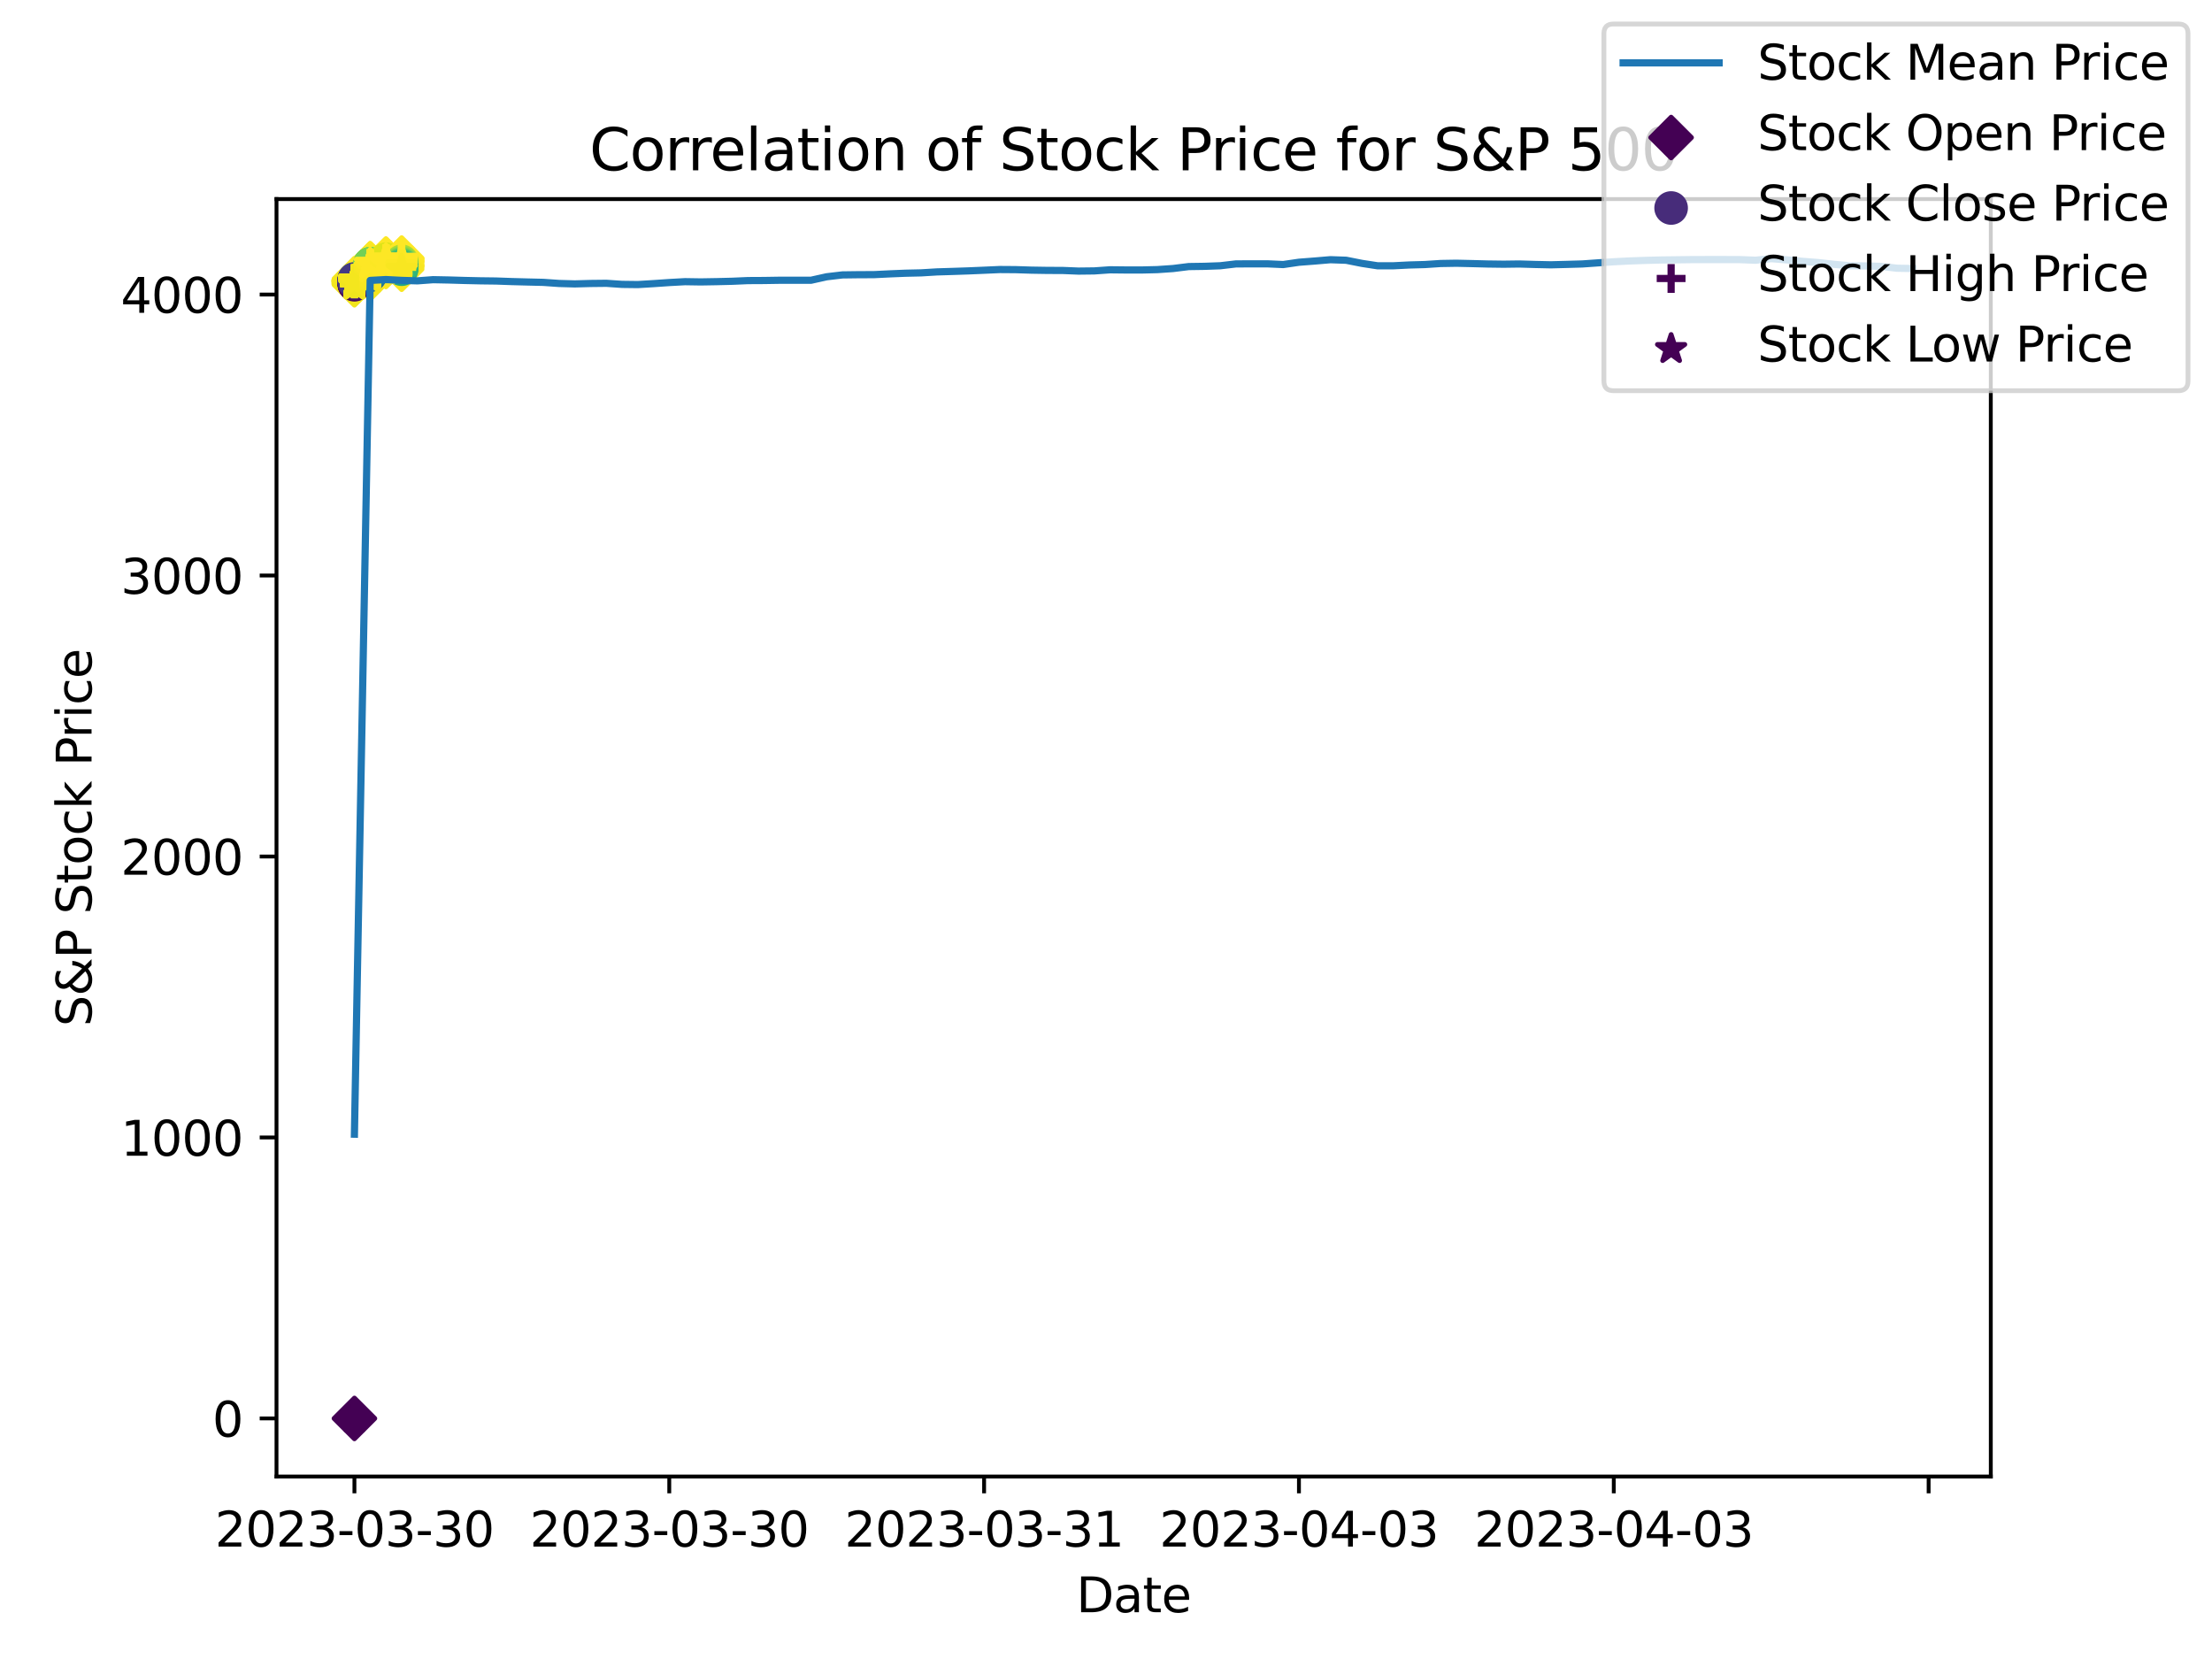 <?xml version="1.0" encoding="utf-8" standalone="no"?>
<!DOCTYPE svg PUBLIC "-//W3C//DTD SVG 1.1//EN"
  "http://www.w3.org/Graphics/SVG/1.1/DTD/svg11.dtd">
<svg xmlns:xlink="http://www.w3.org/1999/xlink" width="460.8pt" height="345.6pt" viewBox="0 0 460.8 345.6" xmlns="http://www.w3.org/2000/svg" version="1.1">
 <defs>
  <style type="text/css">*{stroke-linejoin: round; stroke-linecap: butt}</style>
 </defs>
 <g id="figure_1">
  <g id="patch_1">
   <path d="M 0 345.6 
L 460.8 345.6 
L 460.8 0 
L 0 0 
z
" style="fill: #ffffff"/>
  </g>
  <g id="axes_1">
   <g id="patch_2">
    <path d="M 57.6 307.584 
L 414.72 307.584 
L 414.72 41.472 
L 57.6 41.472 
z
" style="fill: #ffffff"/>
   </g>
   <g id="PathCollection_1">
    <defs>
     <path id="C0_0_180201ff6d" d="M -0 4.243 
L 4.243 -0 
L 0 -4.243 
L -4.243 -0 
z
"/>
    </defs>
    <g clip-path="url(#p25f91e7576)">
     <use xlink:href="#C0_0_180201ff6d" x="73.833" y="295.488" style="fill: #440154; stroke: #440154"/>
    </g>
    <g clip-path="url(#p25f91e7576)">
     <use xlink:href="#C0_0_180201ff6d" x="73.833" y="58.625" style="fill: #f1e51d; stroke: #f1e51d"/>
    </g>
    <g clip-path="url(#p25f91e7576)">
     <use xlink:href="#C0_0_180201ff6d" x="73.833" y="58.331" style="fill: #f4e61e; stroke: #f4e61e"/>
    </g>
    <g clip-path="url(#p25f91e7576)">
     <use xlink:href="#C0_0_180201ff6d" x="73.833" y="58.057" style="fill: #f4e61e; stroke: #f4e61e"/>
    </g>
    <g clip-path="url(#p25f91e7576)">
     <use xlink:href="#C0_0_180201ff6d" x="73.833" y="58.763" style="fill: #f1e51d; stroke: #f1e51d"/>
    </g>
    <g clip-path="url(#p25f91e7576)">
     <use xlink:href="#C0_0_180201ff6d" x="73.833" y="58.265" style="fill: #f4e61e; stroke: #f4e61e"/>
    </g>
    <g clip-path="url(#p25f91e7576)">
     <use xlink:href="#C0_0_180201ff6d" x="73.833" y="58.219" style="fill: #f4e61e; stroke: #f4e61e"/>
    </g>
    <g clip-path="url(#p25f91e7576)">
     <use xlink:href="#C0_0_180201ff6d" x="73.833" y="58.423" style="fill: #f4e61e; stroke: #f4e61e"/>
    </g>
    <g clip-path="url(#p25f91e7576)">
     <use xlink:href="#C0_0_180201ff6d" x="73.833" y="58.542" style="fill: #f1e51d; stroke: #f1e51d"/>
    </g>
    <g clip-path="url(#p25f91e7576)">
     <use xlink:href="#C0_0_180201ff6d" x="73.833" y="58.478" style="fill: #f4e61e; stroke: #f4e61e"/>
    </g>
    <g clip-path="url(#p25f91e7576)">
     <use xlink:href="#C0_0_180201ff6d" x="73.833" y="58.519" style="fill: #f1e51d; stroke: #f1e51d"/>
    </g>
    <g clip-path="url(#p25f91e7576)">
     <use xlink:href="#C0_0_180201ff6d" x="73.833" y="58.705" style="fill: #f1e51d; stroke: #f1e51d"/>
    </g>
    <g clip-path="url(#p25f91e7576)">
     <use xlink:href="#C0_0_180201ff6d" x="73.833" y="58.74" style="fill: #f1e51d; stroke: #f1e51d"/>
    </g>
    <g clip-path="url(#p25f91e7576)">
     <use xlink:href="#C0_0_180201ff6d" x="73.833" y="58.878" style="fill: #f1e51d; stroke: #f1e51d"/>
    </g>
    <g clip-path="url(#p25f91e7576)">
     <use xlink:href="#C0_0_180201ff6d" x="73.833" y="59.192" style="fill: #f1e51d; stroke: #f1e51d"/>
    </g>
    <g clip-path="url(#p25f91e7576)">
     <use xlink:href="#C0_0_180201ff6d" x="73.833" y="59.133" style="fill: #f1e51d; stroke: #f1e51d"/>
    </g>
    <g clip-path="url(#p25f91e7576)">
     <use xlink:href="#C0_0_180201ff6d" x="73.833" y="58.955" style="fill: #f1e51d; stroke: #f1e51d"/>
    </g>
    <g clip-path="url(#p25f91e7576)">
     <use xlink:href="#C0_0_180201ff6d" x="73.833" y="59.1" style="fill: #f1e51d; stroke: #f1e51d"/>
    </g>
    <g clip-path="url(#p25f91e7576)">
     <use xlink:href="#C0_0_180201ff6d" x="73.833" y="59.327" style="fill: #f1e51d; stroke: #f1e51d"/>
    </g>
    <g clip-path="url(#p25f91e7576)">
     <use xlink:href="#C0_0_180201ff6d" x="73.833" y="59.165" style="fill: #f1e51d; stroke: #f1e51d"/>
    </g>
    <g clip-path="url(#p25f91e7576)">
     <use xlink:href="#C0_0_180201ff6d" x="73.833" y="58.99" style="fill: #f1e51d; stroke: #f1e51d"/>
    </g>
    <g clip-path="url(#p25f91e7576)">
     <use xlink:href="#C0_0_180201ff6d" x="73.833" y="58.697" style="fill: #f1e51d; stroke: #f1e51d"/>
    </g>
    <g clip-path="url(#p25f91e7576)">
     <use xlink:href="#C0_0_180201ff6d" x="73.833" y="58.758" style="fill: #f1e51d; stroke: #f1e51d"/>
    </g>
    <g clip-path="url(#p25f91e7576)">
     <use xlink:href="#C0_0_180201ff6d" x="73.833" y="58.674" style="fill: #f1e51d; stroke: #f1e51d"/>
    </g>
    <g clip-path="url(#p25f91e7576)">
     <use xlink:href="#C0_0_180201ff6d" x="73.833" y="58.675" style="fill: #f1e51d; stroke: #f1e51d"/>
    </g>
    <g clip-path="url(#p25f91e7576)">
     <use xlink:href="#C0_0_180201ff6d" x="73.833" y="58.493" style="fill: #f1e51d; stroke: #f1e51d"/>
    </g>
    <g clip-path="url(#p25f91e7576)">
     <use xlink:href="#C0_0_180201ff6d" x="73.833" y="58.449" style="fill: #f4e61e; stroke: #f4e61e"/>
    </g>
    <g clip-path="url(#p25f91e7576)">
     <use xlink:href="#C0_0_180201ff6d" x="73.833" y="58.378" style="fill: #f4e61e; stroke: #f4e61e"/>
    </g>
    <g clip-path="url(#p25f91e7576)">
     <use xlink:href="#C0_0_180201ff6d" x="73.833" y="58.385" style="fill: #f4e61e; stroke: #f4e61e"/>
    </g>
    <g clip-path="url(#p25f91e7576)">
     <use xlink:href="#C0_0_180201ff6d" x="73.833" y="58.385" style="fill: #f4e61e; stroke: #f4e61e"/>
    </g>
    <g clip-path="url(#p25f91e7576)">
     <use xlink:href="#C0_0_180201ff6d" x="77.112" y="58.072" style="fill: #f4e61e; stroke: #f4e61e"/>
    </g>
    <g clip-path="url(#p25f91e7576)">
     <use xlink:href="#C0_0_180201ff6d" x="77.112" y="57.316" style="fill: #f6e620; stroke: #f6e620"/>
    </g>
    <g clip-path="url(#p25f91e7576)">
     <use xlink:href="#C0_0_180201ff6d" x="77.112" y="57.223" style="fill: #f6e620; stroke: #f6e620"/>
    </g>
    <g clip-path="url(#p25f91e7576)">
     <use xlink:href="#C0_0_180201ff6d" x="77.112" y="57.278" style="fill: #f6e620; stroke: #f6e620"/>
    </g>
    <g clip-path="url(#p25f91e7576)">
     <use xlink:href="#C0_0_180201ff6d" x="77.112" y="57.201" style="fill: #f6e620; stroke: #f6e620"/>
    </g>
    <g clip-path="url(#p25f91e7576)">
     <use xlink:href="#C0_0_180201ff6d" x="77.112" y="56.876" style="fill: #f6e620; stroke: #f6e620"/>
    </g>
    <g clip-path="url(#p25f91e7576)">
     <use xlink:href="#C0_0_180201ff6d" x="77.112" y="56.865" style="fill: #f6e620; stroke: #f6e620"/>
    </g>
    <g clip-path="url(#p25f91e7576)">
     <use xlink:href="#C0_0_180201ff6d" x="77.112" y="56.763" style="fill: #f6e620; stroke: #f6e620"/>
    </g>
    <g clip-path="url(#p25f91e7576)">
     <use xlink:href="#C0_0_180201ff6d" x="77.112" y="56.585" style="fill: #f8e621; stroke: #f8e621"/>
    </g>
    <g clip-path="url(#p25f91e7576)">
     <use xlink:href="#C0_0_180201ff6d" x="77.112" y="56.496" style="fill: #f8e621; stroke: #f8e621"/>
    </g>
    <g clip-path="url(#p25f91e7576)">
     <use xlink:href="#C0_0_180201ff6d" x="77.112" y="56.335" style="fill: #f8e621; stroke: #f8e621"/>
    </g>
    <g clip-path="url(#p25f91e7576)">
     <use xlink:href="#C0_0_180201ff6d" x="77.112" y="56.245" style="fill: #f8e621; stroke: #f8e621"/>
    </g>
    <g clip-path="url(#p25f91e7576)">
     <use xlink:href="#C0_0_180201ff6d" x="77.112" y="56.078" style="fill: #f8e621; stroke: #f8e621"/>
    </g>
    <g clip-path="url(#p25f91e7576)">
     <use xlink:href="#C0_0_180201ff6d" x="77.112" y="56.249" style="fill: #f8e621; stroke: #f8e621"/>
    </g>
    <g clip-path="url(#p25f91e7576)">
     <use xlink:href="#C0_0_180201ff6d" x="77.112" y="56.282" style="fill: #f8e621; stroke: #f8e621"/>
    </g>
    <g clip-path="url(#p25f91e7576)">
     <use xlink:href="#C0_0_180201ff6d" x="77.112" y="56.311" style="fill: #f8e621; stroke: #f8e621"/>
    </g>
    <g clip-path="url(#p25f91e7576)">
     <use xlink:href="#C0_0_180201ff6d" x="77.112" y="56.41" style="fill: #f8e621; stroke: #f8e621"/>
    </g>
    <g clip-path="url(#p25f91e7576)">
     <use xlink:href="#C0_0_180201ff6d" x="77.112" y="56.533" style="fill: #f8e621; stroke: #f8e621"/>
    </g>
    <g clip-path="url(#p25f91e7576)">
     <use xlink:href="#C0_0_180201ff6d" x="77.112" y="56.33" style="fill: #f8e621; stroke: #f8e621"/>
    </g>
    <g clip-path="url(#p25f91e7576)">
     <use xlink:href="#C0_0_180201ff6d" x="77.112" y="56.128" style="fill: #f8e621; stroke: #f8e621"/>
    </g>
    <g clip-path="url(#p25f91e7576)">
     <use xlink:href="#C0_0_180201ff6d" x="77.112" y="56.307" style="fill: #f8e621; stroke: #f8e621"/>
    </g>
    <g clip-path="url(#p25f91e7576)">
     <use xlink:href="#C0_0_180201ff6d" x="77.112" y="56.169" style="fill: #f8e621; stroke: #f8e621"/>
    </g>
    <g clip-path="url(#p25f91e7576)">
     <use xlink:href="#C0_0_180201ff6d" x="77.112" y="56.126" style="fill: #f8e621; stroke: #f8e621"/>
    </g>
    <g clip-path="url(#p25f91e7576)">
     <use xlink:href="#C0_0_180201ff6d" x="77.112" y="55.812" style="fill: #f8e621; stroke: #f8e621"/>
    </g>
    <g clip-path="url(#p25f91e7576)">
     <use xlink:href="#C0_0_180201ff6d" x="77.112" y="55.277" style="fill: #fbe723; stroke: #fbe723"/>
    </g>
    <g clip-path="url(#p25f91e7576)">
     <use xlink:href="#C0_0_180201ff6d" x="77.112" y="55.772" style="fill: #f8e621; stroke: #f8e621"/>
    </g>
    <g clip-path="url(#p25f91e7576)">
     <use xlink:href="#C0_0_180201ff6d" x="77.112" y="54.988" style="fill: #fbe723; stroke: #fbe723"/>
    </g>
    <g clip-path="url(#p25f91e7576)">
     <use xlink:href="#C0_0_180201ff6d" x="77.112" y="54.962" style="fill: #fbe723; stroke: #fbe723"/>
    </g>
    <g clip-path="url(#p25f91e7576)">
     <use xlink:href="#C0_0_180201ff6d" x="77.112" y="54.962" style="fill: #fbe723; stroke: #fbe723"/>
    </g>
    <g clip-path="url(#p25f91e7576)">
     <use xlink:href="#C0_0_180201ff6d" x="80.391" y="55.378" style="fill: #fbe723; stroke: #fbe723"/>
    </g>
    <g clip-path="url(#p25f91e7576)">
     <use xlink:href="#C0_0_180201ff6d" x="80.391" y="54.843" style="fill: #fbe723; stroke: #fbe723"/>
    </g>
    <g clip-path="url(#p25f91e7576)">
     <use xlink:href="#C0_0_180201ff6d" x="80.391" y="54.512" style="fill: #fde725; stroke: #fde725"/>
    </g>
    <g clip-path="url(#p25f91e7576)">
     <use xlink:href="#C0_0_180201ff6d" x="80.391" y="54.247" style="fill: #fde725; stroke: #fde725"/>
    </g>
    <g clip-path="url(#p25f91e7576)">
     <use xlink:href="#C0_0_180201ff6d" x="80.391" y="53.959" style="fill: #fde725; stroke: #fde725"/>
    </g>
    <g clip-path="url(#p25f91e7576)">
     <use xlink:href="#C0_0_180201ff6d" x="80.391" y="54.495" style="fill: #fde725; stroke: #fde725"/>
    </g>
    <g clip-path="url(#p25f91e7576)">
     <use xlink:href="#C0_0_180201ff6d" x="80.391" y="55.257" style="fill: #fbe723; stroke: #fbe723"/>
    </g>
    <g clip-path="url(#p25f91e7576)">
     <use xlink:href="#C0_0_180201ff6d" x="80.391" y="55.52" style="fill: #fbe723; stroke: #fbe723"/>
    </g>
    <g clip-path="url(#p25f91e7576)">
     <use xlink:href="#C0_0_180201ff6d" x="80.391" y="55.237" style="fill: #fbe723; stroke: #fbe723"/>
    </g>
    <g clip-path="url(#p25f91e7576)">
     <use xlink:href="#C0_0_180201ff6d" x="80.391" y="55.238" style="fill: #fbe723; stroke: #fbe723"/>
    </g>
    <g clip-path="url(#p25f91e7576)">
     <use xlink:href="#C0_0_180201ff6d" x="80.391" y="54.962" style="fill: #fbe723; stroke: #fbe723"/>
    </g>
    <g clip-path="url(#p25f91e7576)">
     <use xlink:href="#C0_0_180201ff6d" x="80.391" y="54.795" style="fill: #fbe723; stroke: #fbe723"/>
    </g>
    <g clip-path="url(#p25f91e7576)">
     <use xlink:href="#C0_0_180201ff6d" x="80.391" y="54.87" style="fill: #fbe723; stroke: #fbe723"/>
    </g>
    <g clip-path="url(#p25f91e7576)">
     <use xlink:href="#C0_0_180201ff6d" x="80.391" y="54.978" style="fill: #fbe723; stroke: #fbe723"/>
    </g>
    <g clip-path="url(#p25f91e7576)">
     <use xlink:href="#C0_0_180201ff6d" x="80.391" y="55.089" style="fill: #fbe723; stroke: #fbe723"/>
    </g>
    <g clip-path="url(#p25f91e7576)">
     <use xlink:href="#C0_0_180201ff6d" x="80.391" y="54.934" style="fill: #fbe723; stroke: #fbe723"/>
    </g>
    <g clip-path="url(#p25f91e7576)">
     <use xlink:href="#C0_0_180201ff6d" x="80.391" y="55.131" style="fill: #fbe723; stroke: #fbe723"/>
    </g>
    <g clip-path="url(#p25f91e7576)">
     <use xlink:href="#C0_0_180201ff6d" x="80.391" y="55.145" style="fill: #fbe723; stroke: #fbe723"/>
    </g>
    <g clip-path="url(#p25f91e7576)">
     <use xlink:href="#C0_0_180201ff6d" x="80.391" y="55.123" style="fill: #fbe723; stroke: #fbe723"/>
    </g>
    <g clip-path="url(#p25f91e7576)">
     <use xlink:href="#C0_0_180201ff6d" x="80.391" y="55.015" style="fill: #fbe723; stroke: #fbe723"/>
    </g>
    <g clip-path="url(#p25f91e7576)">
     <use xlink:href="#C0_0_180201ff6d" x="80.391" y="54.908" style="fill: #fbe723; stroke: #fbe723"/>
    </g>
    <g clip-path="url(#p25f91e7576)">
     <use xlink:href="#C0_0_180201ff6d" x="80.391" y="54.636" style="fill: #fde725; stroke: #fde725"/>
    </g>
    <g clip-path="url(#p25f91e7576)">
     <use xlink:href="#C0_0_180201ff6d" x="80.391" y="54.424" style="fill: #fde725; stroke: #fde725"/>
    </g>
    <g clip-path="url(#p25f91e7576)">
     <use xlink:href="#C0_0_180201ff6d" x="80.391" y="54.311" style="fill: #fde725; stroke: #fde725"/>
    </g>
    <g clip-path="url(#p25f91e7576)">
     <use xlink:href="#C0_0_180201ff6d" x="80.391" y="54.176" style="fill: #fde725; stroke: #fde725"/>
    </g>
    <g clip-path="url(#p25f91e7576)">
     <use xlink:href="#C0_0_180201ff6d" x="80.391" y="54.107" style="fill: #fde725; stroke: #fde725"/>
    </g>
    <g clip-path="url(#p25f91e7576)">
     <use xlink:href="#C0_0_180201ff6d" x="80.391" y="54.085" style="fill: #fde725; stroke: #fde725"/>
    </g>
    <g clip-path="url(#p25f91e7576)">
     <use xlink:href="#C0_0_180201ff6d" x="80.391" y="54.073" style="fill: #fde725; stroke: #fde725"/>
    </g>
    <g clip-path="url(#p25f91e7576)">
     <use xlink:href="#C0_0_180201ff6d" x="80.391" y="54.073" style="fill: #fde725; stroke: #fde725"/>
    </g>
    <g clip-path="url(#p25f91e7576)">
     <use xlink:href="#C0_0_180201ff6d" x="83.671" y="53.867" style="fill: #fde725; stroke: #fde725"/>
    </g>
    <g clip-path="url(#p25f91e7576)">
     <use xlink:href="#C0_0_180201ff6d" x="83.671" y="54.351" style="fill: #fde725; stroke: #fde725"/>
    </g>
    <g clip-path="url(#p25f91e7576)">
     <use xlink:href="#C0_0_180201ff6d" x="83.671" y="54.073" style="fill: #fde725; stroke: #fde725"/>
    </g>
    <g clip-path="url(#p25f91e7576)">
     <use xlink:href="#C0_0_180201ff6d" x="83.671" y="53.759" style="fill: #fde725; stroke: #fde725"/>
    </g>
    <g clip-path="url(#p25f91e7576)">
     <use xlink:href="#C0_0_180201ff6d" x="83.671" y="54.406" style="fill: #fde725; stroke: #fde725"/>
    </g>
    <g clip-path="url(#p25f91e7576)">
     <use xlink:href="#C0_0_180201ff6d" x="83.671" y="54.519" style="fill: #fde725; stroke: #fde725"/>
    </g>
    <g clip-path="url(#p25f91e7576)">
     <use xlink:href="#C0_0_180201ff6d" x="83.671" y="54.845" style="fill: #fbe723; stroke: #fbe723"/>
    </g>
    <g clip-path="url(#p25f91e7576)">
     <use xlink:href="#C0_0_180201ff6d" x="83.671" y="55.209" style="fill: #fbe723; stroke: #fbe723"/>
    </g>
    <g clip-path="url(#p25f91e7576)">
     <use xlink:href="#C0_0_180201ff6d" x="83.671" y="55.343" style="fill: #fbe723; stroke: #fbe723"/>
    </g>
    <g clip-path="url(#p25f91e7576)">
     <use xlink:href="#C0_0_180201ff6d" x="83.671" y="55.409" style="fill: #fbe723; stroke: #fbe723"/>
    </g>
    <g clip-path="url(#p25f91e7576)">
     <use xlink:href="#C0_0_180201ff6d" x="83.671" y="55.694" style="fill: #f8e621; stroke: #f8e621"/>
    </g>
    <g clip-path="url(#p25f91e7576)">
     <use xlink:href="#C0_0_180201ff6d" x="83.671" y="56.092" style="fill: #f8e621; stroke: #f8e621"/>
    </g>
   </g>
   <g id="PathCollection_2">
    <defs>
     <path id="C1_0_dd4456e519" d="M 0 3 
C 0.796 3 1.559 2.684 2.121 2.121 
C 2.684 1.559 3 0.796 3 -0 
C 3 -0.796 2.684 -1.559 2.121 -2.121 
C 1.559 -2.684 0.796 -3 0 -3 
C -0.796 -3 -1.559 -2.684 -2.121 -2.121 
C -2.684 -1.559 -3 -0.796 -3 0 
C -3 0.796 -2.684 1.559 -2.121 2.121 
C -1.559 2.684 -0.796 3 0 3 
z
"/>
    </defs>
    <g clip-path="url(#p25f91e7576)">
     <use xlink:href="#C1_0_dd4456e519" x="73.833" y="58.625" style="fill: #472c7a; stroke: #472c7a"/>
    </g>
    <g clip-path="url(#p25f91e7576)">
     <use xlink:href="#C1_0_dd4456e519" x="73.833" y="58.34" style="fill: #443b84; stroke: #443b84"/>
    </g>
    <g clip-path="url(#p25f91e7576)">
     <use xlink:href="#C1_0_dd4456e519" x="73.833" y="58.108" style="fill: #3f4889; stroke: #3f4889"/>
    </g>
    <g clip-path="url(#p25f91e7576)">
     <use xlink:href="#C1_0_dd4456e519" x="73.833" y="58.762" style="fill: #482475; stroke: #482475"/>
    </g>
    <g clip-path="url(#p25f91e7576)">
     <use xlink:href="#C1_0_dd4456e519" x="73.833" y="58.26" style="fill: #424086; stroke: #424086"/>
    </g>
    <g clip-path="url(#p25f91e7576)">
     <use xlink:href="#C1_0_dd4456e519" x="73.833" y="58.225" style="fill: #414287; stroke: #414287"/>
    </g>
    <g clip-path="url(#p25f91e7576)">
     <use xlink:href="#C1_0_dd4456e519" x="73.833" y="58.422" style="fill: #453882; stroke: #453882"/>
    </g>
    <g clip-path="url(#p25f91e7576)">
     <use xlink:href="#C1_0_dd4456e519" x="73.833" y="58.543" style="fill: #46307e; stroke: #46307e"/>
    </g>
    <g clip-path="url(#p25f91e7576)">
     <use xlink:href="#C1_0_dd4456e519" x="73.833" y="58.48" style="fill: #463480; stroke: #463480"/>
    </g>
    <g clip-path="url(#p25f91e7576)">
     <use xlink:href="#C1_0_dd4456e519" x="73.833" y="58.515" style="fill: #46327e; stroke: #46327e"/>
    </g>
    <g clip-path="url(#p25f91e7576)">
     <use xlink:href="#C1_0_dd4456e519" x="73.833" y="58.708" style="fill: #482677; stroke: #482677"/>
    </g>
    <g clip-path="url(#p25f91e7576)">
     <use xlink:href="#C1_0_dd4456e519" x="73.833" y="58.733" style="fill: #482576; stroke: #482576"/>
    </g>
    <g clip-path="url(#p25f91e7576)">
     <use xlink:href="#C1_0_dd4456e519" x="73.833" y="58.876" style="fill: #481d6f; stroke: #481d6f"/>
    </g>
    <g clip-path="url(#p25f91e7576)">
     <use xlink:href="#C1_0_dd4456e519" x="73.833" y="59.204" style="fill: #46075a; stroke: #46075a"/>
    </g>
    <g clip-path="url(#p25f91e7576)">
     <use xlink:href="#C1_0_dd4456e519" x="73.833" y="59.129" style="fill: #470d60; stroke: #470d60"/>
    </g>
    <g clip-path="url(#p25f91e7576)">
     <use xlink:href="#C1_0_dd4456e519" x="73.833" y="58.955" style="fill: #48186a; stroke: #48186a"/>
    </g>
    <g clip-path="url(#p25f91e7576)">
     <use xlink:href="#C1_0_dd4456e519" x="73.833" y="59.096" style="fill: #470e61; stroke: #470e61"/>
    </g>
    <g clip-path="url(#p25f91e7576)">
     <use xlink:href="#C1_0_dd4456e519" x="73.833" y="59.308" style="fill: #440154; stroke: #440154"/>
    </g>
    <g clip-path="url(#p25f91e7576)">
     <use xlink:href="#C1_0_dd4456e519" x="73.833" y="59.171" style="fill: #460a5d; stroke: #460a5d"/>
    </g>
    <g clip-path="url(#p25f91e7576)">
     <use xlink:href="#C1_0_dd4456e519" x="73.833" y="58.987" style="fill: #481668; stroke: #481668"/>
    </g>
    <g clip-path="url(#p25f91e7576)">
     <use xlink:href="#C1_0_dd4456e519" x="73.833" y="58.699" style="fill: #482878; stroke: #482878"/>
    </g>
    <g clip-path="url(#p25f91e7576)">
     <use xlink:href="#C1_0_dd4456e519" x="73.833" y="58.758" style="fill: #482475; stroke: #482475"/>
    </g>
    <g clip-path="url(#p25f91e7576)">
     <use xlink:href="#C1_0_dd4456e519" x="73.833" y="58.669" style="fill: #482979; stroke: #482979"/>
    </g>
    <g clip-path="url(#p25f91e7576)">
     <use xlink:href="#C1_0_dd4456e519" x="73.833" y="58.674" style="fill: #482979; stroke: #482979"/>
    </g>
    <g clip-path="url(#p25f91e7576)">
     <use xlink:href="#C1_0_dd4456e519" x="73.833" y="58.488" style="fill: #463480; stroke: #463480"/>
    </g>
    <g clip-path="url(#p25f91e7576)">
     <use xlink:href="#C1_0_dd4456e519" x="73.833" y="58.447" style="fill: #453581; stroke: #453581"/>
    </g>
    <g clip-path="url(#p25f91e7576)">
     <use xlink:href="#C1_0_dd4456e519" x="73.833" y="58.378" style="fill: #443a83; stroke: #443a83"/>
    </g>
    <g clip-path="url(#p25f91e7576)">
     <use xlink:href="#C1_0_dd4456e519" x="73.833" y="58.385" style="fill: #443983; stroke: #443983"/>
    </g>
    <g clip-path="url(#p25f91e7576)">
     <use xlink:href="#C1_0_dd4456e519" x="73.833" y="58.385" style="fill: #443983; stroke: #443983"/>
    </g>
    <g clip-path="url(#p25f91e7576)">
     <use xlink:href="#C1_0_dd4456e519" x="73.833" y="58.385" style="fill: #443983; stroke: #443983"/>
    </g>
    <g clip-path="url(#p25f91e7576)">
     <use xlink:href="#C1_0_dd4456e519" x="77.112" y="57.325" style="fill: #2e6f8e; stroke: #2e6f8e"/>
    </g>
    <g clip-path="url(#p25f91e7576)">
     <use xlink:href="#C1_0_dd4456e519" x="77.112" y="57.259" style="fill: #2c718e; stroke: #2c718e"/>
    </g>
    <g clip-path="url(#p25f91e7576)">
     <use xlink:href="#C1_0_dd4456e519" x="77.112" y="57.28" style="fill: #2d718e; stroke: #2d718e"/>
    </g>
    <g clip-path="url(#p25f91e7576)">
     <use xlink:href="#C1_0_dd4456e519" x="77.112" y="57.201" style="fill: #2c738e; stroke: #2c738e"/>
    </g>
    <g clip-path="url(#p25f91e7576)">
     <use xlink:href="#C1_0_dd4456e519" x="77.112" y="56.886" style="fill: #26828e; stroke: #26828e"/>
    </g>
    <g clip-path="url(#p25f91e7576)">
     <use xlink:href="#C1_0_dd4456e519" x="77.112" y="56.873" style="fill: #26828e; stroke: #26828e"/>
    </g>
    <g clip-path="url(#p25f91e7576)">
     <use xlink:href="#C1_0_dd4456e519" x="77.112" y="56.776" style="fill: #24868e; stroke: #24868e"/>
    </g>
    <g clip-path="url(#p25f91e7576)">
     <use xlink:href="#C1_0_dd4456e519" x="77.112" y="56.585" style="fill: #218f8d; stroke: #218f8d"/>
    </g>
    <g clip-path="url(#p25f91e7576)">
     <use xlink:href="#C1_0_dd4456e519" x="77.112" y="56.495" style="fill: #20928c; stroke: #20928c"/>
    </g>
    <g clip-path="url(#p25f91e7576)">
     <use xlink:href="#C1_0_dd4456e519" x="77.112" y="56.332" style="fill: #1f9a8a; stroke: #1f9a8a"/>
    </g>
    <g clip-path="url(#p25f91e7576)">
     <use xlink:href="#C1_0_dd4456e519" x="77.112" y="56.245" style="fill: #1f9e89; stroke: #1f9e89"/>
    </g>
    <g clip-path="url(#p25f91e7576)">
     <use xlink:href="#C1_0_dd4456e519" x="77.112" y="56.076" style="fill: #21a585; stroke: #21a585"/>
    </g>
    <g clip-path="url(#p25f91e7576)">
     <use xlink:href="#C1_0_dd4456e519" x="77.112" y="56.251" style="fill: #1e9d89; stroke: #1e9d89"/>
    </g>
    <g clip-path="url(#p25f91e7576)">
     <use xlink:href="#C1_0_dd4456e519" x="77.112" y="56.282" style="fill: #1e9c89; stroke: #1e9c89"/>
    </g>
    <g clip-path="url(#p25f91e7576)">
     <use xlink:href="#C1_0_dd4456e519" x="77.112" y="56.314" style="fill: #1f9a8a; stroke: #1f9a8a"/>
    </g>
    <g clip-path="url(#p25f91e7576)">
     <use xlink:href="#C1_0_dd4456e519" x="77.112" y="56.413" style="fill: #1f968b; stroke: #1f968b"/>
    </g>
    <g clip-path="url(#p25f91e7576)">
     <use xlink:href="#C1_0_dd4456e519" x="77.112" y="56.534" style="fill: #21918c; stroke: #21918c"/>
    </g>
    <g clip-path="url(#p25f91e7576)">
     <use xlink:href="#C1_0_dd4456e519" x="77.112" y="56.337" style="fill: #1f998a; stroke: #1f998a"/>
    </g>
    <g clip-path="url(#p25f91e7576)">
     <use xlink:href="#C1_0_dd4456e519" x="77.112" y="56.128" style="fill: #1fa287; stroke: #1fa287"/>
    </g>
    <g clip-path="url(#p25f91e7576)">
     <use xlink:href="#C1_0_dd4456e519" x="77.112" y="56.309" style="fill: #1e9b8a; stroke: #1e9b8a"/>
    </g>
    <g clip-path="url(#p25f91e7576)">
     <use xlink:href="#C1_0_dd4456e519" x="77.112" y="56.167" style="fill: #1fa188; stroke: #1fa188"/>
    </g>
    <g clip-path="url(#p25f91e7576)">
     <use xlink:href="#C1_0_dd4456e519" x="77.112" y="56.121" style="fill: #1fa287; stroke: #1fa287"/>
    </g>
    <g clip-path="url(#p25f91e7576)">
     <use xlink:href="#C1_0_dd4456e519" x="77.112" y="55.805" style="fill: #2ab07f; stroke: #2ab07f"/>
    </g>
    <g clip-path="url(#p25f91e7576)">
     <use xlink:href="#C1_0_dd4456e519" x="77.112" y="55.275" style="fill: #54c568; stroke: #54c568"/>
    </g>
    <g clip-path="url(#p25f91e7576)">
     <use xlink:href="#C1_0_dd4456e519" x="77.112" y="55.744" style="fill: #2eb37c; stroke: #2eb37c"/>
    </g>
    <g clip-path="url(#p25f91e7576)">
     <use xlink:href="#C1_0_dd4456e519" x="77.112" y="54.991" style="fill: #70cf57; stroke: #70cf57"/>
    </g>
    <g clip-path="url(#p25f91e7576)">
     <use xlink:href="#C1_0_dd4456e519" x="77.112" y="54.962" style="fill: #73d056; stroke: #73d056"/>
    </g>
    <g clip-path="url(#p25f91e7576)">
     <use xlink:href="#C1_0_dd4456e519" x="77.112" y="54.962" style="fill: #73d056; stroke: #73d056"/>
    </g>
    <g clip-path="url(#p25f91e7576)">
     <use xlink:href="#C1_0_dd4456e519" x="77.112" y="54.962" style="fill: #73d056; stroke: #73d056"/>
    </g>
    <g clip-path="url(#p25f91e7576)">
     <use xlink:href="#C1_0_dd4456e519" x="80.391" y="54.845" style="fill: #81d34d; stroke: #81d34d"/>
    </g>
    <g clip-path="url(#p25f91e7576)">
     <use xlink:href="#C1_0_dd4456e519" x="80.391" y="54.581" style="fill: #a0da39; stroke: #a0da39"/>
    </g>
    <g clip-path="url(#p25f91e7576)">
     <use xlink:href="#C1_0_dd4456e519" x="80.391" y="54.242" style="fill: #cae11f; stroke: #cae11f"/>
    </g>
    <g clip-path="url(#p25f91e7576)">
     <use xlink:href="#C1_0_dd4456e519" x="80.391" y="53.974" style="fill: #eae51a; stroke: #eae51a"/>
    </g>
    <g clip-path="url(#p25f91e7576)">
     <use xlink:href="#C1_0_dd4456e519" x="80.391" y="54.499" style="fill: #aadc32; stroke: #aadc32"/>
    </g>
    <g clip-path="url(#p25f91e7576)">
     <use xlink:href="#C1_0_dd4456e519" x="80.391" y="55.258" style="fill: #56c667; stroke: #56c667"/>
    </g>
    <g clip-path="url(#p25f91e7576)">
     <use xlink:href="#C1_0_dd4456e519" x="80.391" y="55.512" style="fill: #3fbc73; stroke: #3fbc73"/>
    </g>
    <g clip-path="url(#p25f91e7576)">
     <use xlink:href="#C1_0_dd4456e519" x="80.391" y="55.215" style="fill: #58c765; stroke: #58c765"/>
    </g>
    <g clip-path="url(#p25f91e7576)">
     <use xlink:href="#C1_0_dd4456e519" x="80.391" y="55.233" style="fill: #58c765; stroke: #58c765"/>
    </g>
    <g clip-path="url(#p25f91e7576)">
     <use xlink:href="#C1_0_dd4456e519" x="80.391" y="54.972" style="fill: #73d056; stroke: #73d056"/>
    </g>
    <g clip-path="url(#p25f91e7576)">
     <use xlink:href="#C1_0_dd4456e519" x="80.391" y="54.797" style="fill: #86d549; stroke: #86d549"/>
    </g>
    <g clip-path="url(#p25f91e7576)">
     <use xlink:href="#C1_0_dd4456e519" x="80.391" y="54.867" style="fill: #7fd34e; stroke: #7fd34e"/>
    </g>
    <g clip-path="url(#p25f91e7576)">
     <use xlink:href="#C1_0_dd4456e519" x="80.391" y="54.973" style="fill: #73d056; stroke: #73d056"/>
    </g>
    <g clip-path="url(#p25f91e7576)">
     <use xlink:href="#C1_0_dd4456e519" x="80.391" y="55.086" style="fill: #65cb5e; stroke: #65cb5e"/>
    </g>
    <g clip-path="url(#p25f91e7576)">
     <use xlink:href="#C1_0_dd4456e519" x="80.391" y="54.933" style="fill: #77d153; stroke: #77d153"/>
    </g>
    <g clip-path="url(#p25f91e7576)">
     <use xlink:href="#C1_0_dd4456e519" x="80.391" y="55.113" style="fill: #63cb5f; stroke: #63cb5f"/>
    </g>
    <g clip-path="url(#p25f91e7576)">
     <use xlink:href="#C1_0_dd4456e519" x="80.391" y="55.138" style="fill: #60ca60; stroke: #60ca60"/>
    </g>
    <g clip-path="url(#p25f91e7576)">
     <use xlink:href="#C1_0_dd4456e519" x="80.391" y="55.125" style="fill: #63cb5f; stroke: #63cb5f"/>
    </g>
    <g clip-path="url(#p25f91e7576)">
     <use xlink:href="#C1_0_dd4456e519" x="80.391" y="55.028" style="fill: #6ccd5a; stroke: #6ccd5a"/>
    </g>
    <g clip-path="url(#p25f91e7576)">
     <use xlink:href="#C1_0_dd4456e519" x="80.391" y="54.903" style="fill: #7ad151; stroke: #7ad151"/>
    </g>
    <g clip-path="url(#p25f91e7576)">
     <use xlink:href="#C1_0_dd4456e519" x="80.391" y="54.639" style="fill: #98d83e; stroke: #98d83e"/>
    </g>
    <g clip-path="url(#p25f91e7576)">
     <use xlink:href="#C1_0_dd4456e519" x="80.391" y="54.441" style="fill: #b0dd2f; stroke: #b0dd2f"/>
    </g>
    <g clip-path="url(#p25f91e7576)">
     <use xlink:href="#C1_0_dd4456e519" x="80.391" y="54.308" style="fill: #c2df23; stroke: #c2df23"/>
    </g>
    <g clip-path="url(#p25f91e7576)">
     <use xlink:href="#C1_0_dd4456e519" x="80.391" y="54.181" style="fill: #d0e11c; stroke: #d0e11c"/>
    </g>
    <g clip-path="url(#p25f91e7576)">
     <use xlink:href="#C1_0_dd4456e519" x="80.391" y="54.114" style="fill: #dae319; stroke: #dae319"/>
    </g>
    <g clip-path="url(#p25f91e7576)">
     <use xlink:href="#C1_0_dd4456e519" x="80.391" y="54.106" style="fill: #dae319; stroke: #dae319"/>
    </g>
    <g clip-path="url(#p25f91e7576)">
     <use xlink:href="#C1_0_dd4456e519" x="80.391" y="54.073" style="fill: #dfe318; stroke: #dfe318"/>
    </g>
    <g clip-path="url(#p25f91e7576)">
     <use xlink:href="#C1_0_dd4456e519" x="80.391" y="54.073" style="fill: #dfe318; stroke: #dfe318"/>
    </g>
    <g clip-path="url(#p25f91e7576)">
     <use xlink:href="#C1_0_dd4456e519" x="80.391" y="54.073" style="fill: #dfe318; stroke: #dfe318"/>
    </g>
    <g clip-path="url(#p25f91e7576)">
     <use xlink:href="#C1_0_dd4456e519" x="83.671" y="54.348" style="fill: #bddf26; stroke: #bddf26"/>
    </g>
    <g clip-path="url(#p25f91e7576)">
     <use xlink:href="#C1_0_dd4456e519" x="83.671" y="54.084" style="fill: #dde318; stroke: #dde318"/>
    </g>
    <g clip-path="url(#p25f91e7576)">
     <use xlink:href="#C1_0_dd4456e519" x="83.671" y="53.793" style="fill: #fde725; stroke: #fde725"/>
    </g>
    <g clip-path="url(#p25f91e7576)">
     <use xlink:href="#C1_0_dd4456e519" x="83.671" y="54.42" style="fill: #b2dd2d; stroke: #b2dd2d"/>
    </g>
    <g clip-path="url(#p25f91e7576)">
     <use xlink:href="#C1_0_dd4456e519" x="83.671" y="54.533" style="fill: #a5db36; stroke: #a5db36"/>
    </g>
    <g clip-path="url(#p25f91e7576)">
     <use xlink:href="#C1_0_dd4456e519" x="83.671" y="54.839" style="fill: #81d34d; stroke: #81d34d"/>
    </g>
    <g clip-path="url(#p25f91e7576)">
     <use xlink:href="#C1_0_dd4456e519" x="83.671" y="55.197" style="fill: #5ac864; stroke: #5ac864"/>
    </g>
    <g clip-path="url(#p25f91e7576)">
     <use xlink:href="#C1_0_dd4456e519" x="83.671" y="55.33" style="fill: #4ec36b; stroke: #4ec36b"/>
    </g>
    <g clip-path="url(#p25f91e7576)">
     <use xlink:href="#C1_0_dd4456e519" x="83.671" y="55.415" style="fill: #46c06f; stroke: #46c06f"/>
    </g>
    <g clip-path="url(#p25f91e7576)">
     <use xlink:href="#C1_0_dd4456e519" x="83.671" y="55.679" style="fill: #32b67a; stroke: #32b67a"/>
    </g>
    <g clip-path="url(#p25f91e7576)">
     <use xlink:href="#C1_0_dd4456e519" x="83.671" y="56.076" style="fill: #21a585; stroke: #21a585"/>
    </g>
    <g clip-path="url(#p25f91e7576)">
     <use xlink:href="#C1_0_dd4456e519" x="83.671" y="55.689" style="fill: #32b67a; stroke: #32b67a"/>
    </g>
   </g>
   <g id="PathCollection_3">
    <path d="M 70.833 295.488 
L 76.833 295.488 
M 73.833 298.488 
L 73.833 292.488 
" clip-path="url(#p25f91e7576)" style="fill: #440154; stroke: #440154; stroke-width: 1.5"/>
    <path d="M 70.833 58.084 
L 76.833 58.084 
M 73.833 61.084 
L 73.833 55.084 
" clip-path="url(#p25f91e7576)" style="fill: #f4e61e; stroke: #f4e61e; stroke-width: 1.5"/>
    <path d="M 70.833 58.108 
L 76.833 58.108 
M 73.833 61.108 
L 73.833 55.108 
" clip-path="url(#p25f91e7576)" style="fill: #f4e61e; stroke: #f4e61e; stroke-width: 1.5"/>
    <path d="M 70.833 57.974 
L 76.833 57.974 
M 73.833 60.974 
L 73.833 54.974 
" clip-path="url(#p25f91e7576)" style="fill: #f4e61e; stroke: #f4e61e; stroke-width: 1.5"/>
    <path d="M 70.833 58.153 
L 76.833 58.153 
M 73.833 61.153 
L 73.833 55.153 
" clip-path="url(#p25f91e7576)" style="fill: #f4e61e; stroke: #f4e61e; stroke-width: 1.5"/>
    <path d="M 70.833 58.061 
L 76.833 58.061 
M 73.833 61.061 
L 73.833 55.061 
" clip-path="url(#p25f91e7576)" style="fill: #f4e61e; stroke: #f4e61e; stroke-width: 1.5"/>
    <path d="M 70.833 58.186 
L 76.833 58.186 
M 73.833 61.186 
L 73.833 55.186 
" clip-path="url(#p25f91e7576)" style="fill: #f4e61e; stroke: #f4e61e; stroke-width: 1.5"/>
    <path d="M 70.833 58.175 
L 76.833 58.175 
M 73.833 61.175 
L 73.833 55.175 
" clip-path="url(#p25f91e7576)" style="fill: #f4e61e; stroke: #f4e61e; stroke-width: 1.5"/>
    <path d="M 70.833 58.331 
L 76.833 58.331 
M 73.833 61.331 
L 73.833 55.331 
" clip-path="url(#p25f91e7576)" style="fill: #f1e51d; stroke: #f1e51d; stroke-width: 1.5"/>
    <path d="M 70.833 58.467 
L 76.833 58.467 
M 73.833 61.467 
L 73.833 55.467 
" clip-path="url(#p25f91e7576)" style="fill: #f1e51d; stroke: #f1e51d; stroke-width: 1.5"/>
    <path d="M 70.833 58.519 
L 76.833 58.519 
M 73.833 61.519 
L 73.833 55.519 
" clip-path="url(#p25f91e7576)" style="fill: #f1e51d; stroke: #f1e51d; stroke-width: 1.5"/>
    <path d="M 70.833 58.633 
L 76.833 58.633 
M 73.833 61.633 
L 73.833 55.633 
" clip-path="url(#p25f91e7576)" style="fill: #f1e51d; stroke: #f1e51d; stroke-width: 1.5"/>
    <path d="M 70.833 58.74 
L 76.833 58.74 
M 73.833 61.74 
L 73.833 55.74 
" clip-path="url(#p25f91e7576)" style="fill: #f1e51d; stroke: #f1e51d; stroke-width: 1.5"/>
    <path d="M 70.833 58.877 
L 76.833 58.877 
M 73.833 61.877 
L 73.833 55.877 
" clip-path="url(#p25f91e7576)" style="fill: #f1e51d; stroke: #f1e51d; stroke-width: 1.5"/>
    <path d="M 70.833 58.941 
L 76.833 58.941 
M 73.833 61.941 
L 73.833 55.941 
" clip-path="url(#p25f91e7576)" style="fill: #f1e51d; stroke: #f1e51d; stroke-width: 1.5"/>
    <path d="M 70.833 58.93 
L 76.833 58.93 
M 73.833 61.93 
L 73.833 55.93 
" clip-path="url(#p25f91e7576)" style="fill: #f1e51d; stroke: #f1e51d; stroke-width: 1.5"/>
    <path d="M 70.833 58.886 
L 76.833 58.886 
M 73.833 61.886 
L 73.833 55.886 
" clip-path="url(#p25f91e7576)" style="fill: #f1e51d; stroke: #f1e51d; stroke-width: 1.5"/>
    <path d="M 70.833 59.098 
L 76.833 59.098 
M 73.833 62.098 
L 73.833 56.098 
" clip-path="url(#p25f91e7576)" style="fill: #f1e51d; stroke: #f1e51d; stroke-width: 1.5"/>
    <path d="M 70.833 59.147 
L 76.833 59.147 
M 73.833 62.147 
L 73.833 56.147 
" clip-path="url(#p25f91e7576)" style="fill: #f1e51d; stroke: #f1e51d; stroke-width: 1.5"/>
    <path d="M 70.833 58.971 
L 76.833 58.971 
M 73.833 61.971 
L 73.833 55.971 
" clip-path="url(#p25f91e7576)" style="fill: #f1e51d; stroke: #f1e51d; stroke-width: 1.5"/>
    <path d="M 70.833 58.683 
L 76.833 58.683 
M 73.833 61.683 
L 73.833 55.683 
" clip-path="url(#p25f91e7576)" style="fill: #f1e51d; stroke: #f1e51d; stroke-width: 1.5"/>
    <path d="M 70.833 58.487 
L 76.833 58.487 
M 73.833 61.487 
L 73.833 55.487 
" clip-path="url(#p25f91e7576)" style="fill: #f1e51d; stroke: #f1e51d; stroke-width: 1.5"/>
    <path d="M 70.833 58.653 
L 76.833 58.653 
M 73.833 61.653 
L 73.833 55.653 
" clip-path="url(#p25f91e7576)" style="fill: #f1e51d; stroke: #f1e51d; stroke-width: 1.5"/>
    <path d="M 70.833 58.529 
L 76.833 58.529 
M 73.833 61.529 
L 73.833 55.529 
" clip-path="url(#p25f91e7576)" style="fill: #f1e51d; stroke: #f1e51d; stroke-width: 1.5"/>
    <path d="M 70.833 58.427 
L 76.833 58.427 
M 73.833 61.427 
L 73.833 55.427 
" clip-path="url(#p25f91e7576)" style="fill: #f1e51d; stroke: #f1e51d; stroke-width: 1.5"/>
    <path d="M 70.833 58.335 
L 76.833 58.335 
M 73.833 61.335 
L 73.833 55.335 
" clip-path="url(#p25f91e7576)" style="fill: #f1e51d; stroke: #f1e51d; stroke-width: 1.5"/>
    <path d="M 70.833 58.322 
L 76.833 58.322 
M 73.833 61.322 
L 73.833 55.322 
" clip-path="url(#p25f91e7576)" style="fill: #f1e51d; stroke: #f1e51d; stroke-width: 1.5"/>
    <path d="M 70.833 58.378 
L 76.833 58.378 
M 73.833 61.378 
L 73.833 55.378 
" clip-path="url(#p25f91e7576)" style="fill: #f1e51d; stroke: #f1e51d; stroke-width: 1.5"/>
    <path d="M 70.833 58.385 
L 76.833 58.385 
M 73.833 61.385 
L 73.833 55.385 
" clip-path="url(#p25f91e7576)" style="fill: #f1e51d; stroke: #f1e51d; stroke-width: 1.5"/>
    <path d="M 70.833 58.385 
L 76.833 58.385 
M 73.833 61.385 
L 73.833 55.385 
" clip-path="url(#p25f91e7576)" style="fill: #f1e51d; stroke: #f1e51d; stroke-width: 1.5"/>
    <path d="M 74.112 57.157 
L 80.112 57.157 
M 77.112 60.157 
L 77.112 54.157 
" clip-path="url(#p25f91e7576)" style="fill: #f6e620; stroke: #f6e620; stroke-width: 1.5"/>
    <path d="M 74.112 57.147 
L 80.112 57.147 
M 77.112 60.147 
L 77.112 54.147 
" clip-path="url(#p25f91e7576)" style="fill: #f6e620; stroke: #f6e620; stroke-width: 1.5"/>
    <path d="M 74.112 57.058 
L 80.112 57.058 
M 77.112 60.058 
L 77.112 54.058 
" clip-path="url(#p25f91e7576)" style="fill: #f6e620; stroke: #f6e620; stroke-width: 1.5"/>
    <path d="M 74.112 57.034 
L 80.112 57.034 
M 77.112 60.034 
L 77.112 54.034 
" clip-path="url(#p25f91e7576)" style="fill: #f6e620; stroke: #f6e620; stroke-width: 1.5"/>
    <path d="M 74.112 56.884 
L 80.112 56.884 
M 77.112 59.884 
L 77.112 53.884 
" clip-path="url(#p25f91e7576)" style="fill: #f6e620; stroke: #f6e620; stroke-width: 1.5"/>
    <path d="M 74.112 56.82 
L 80.112 56.82 
M 77.112 59.82 
L 77.112 53.82 
" clip-path="url(#p25f91e7576)" style="fill: #f6e620; stroke: #f6e620; stroke-width: 1.5"/>
    <path d="M 74.112 56.776 
L 80.112 56.776 
M 77.112 59.776 
L 77.112 53.776 
" clip-path="url(#p25f91e7576)" style="fill: #f6e620; stroke: #f6e620; stroke-width: 1.5"/>
    <path d="M 74.112 56.405 
L 80.112 56.405 
M 77.112 59.405 
L 77.112 53.405 
" clip-path="url(#p25f91e7576)" style="fill: #f6e620; stroke: #f6e620; stroke-width: 1.5"/>
    <path d="M 74.112 56.481 
L 80.112 56.481 
M 77.112 59.481 
L 77.112 53.481 
" clip-path="url(#p25f91e7576)" style="fill: #f6e620; stroke: #f6e620; stroke-width: 1.5"/>
    <path d="M 74.112 56.331 
L 80.112 56.331 
M 77.112 59.331 
L 77.112 53.331 
" clip-path="url(#p25f91e7576)" style="fill: #f8e621; stroke: #f8e621; stroke-width: 1.5"/>
    <path d="M 74.112 56.214 
L 80.112 56.214 
M 77.112 59.214 
L 77.112 53.214 
" clip-path="url(#p25f91e7576)" style="fill: #f8e621; stroke: #f8e621; stroke-width: 1.5"/>
    <path d="M 74.112 56.016 
L 80.112 56.016 
M 77.112 59.016 
L 77.112 53.016 
" clip-path="url(#p25f91e7576)" style="fill: #f8e621; stroke: #f8e621; stroke-width: 1.5"/>
    <path d="M 74.112 56.059 
L 80.112 56.059 
M 77.112 59.059 
L 77.112 53.059 
" clip-path="url(#p25f91e7576)" style="fill: #f8e621; stroke: #f8e621; stroke-width: 1.5"/>
    <path d="M 74.112 56.205 
L 80.112 56.205 
M 77.112 59.205 
L 77.112 53.205 
" clip-path="url(#p25f91e7576)" style="fill: #f8e621; stroke: #f8e621; stroke-width: 1.5"/>
    <path d="M 74.112 56.255 
L 80.112 56.255 
M 77.112 59.255 
L 77.112 53.255 
" clip-path="url(#p25f91e7576)" style="fill: #f8e621; stroke: #f8e621; stroke-width: 1.5"/>
    <path d="M 74.112 56.227 
L 80.112 56.227 
M 77.112 59.227 
L 77.112 53.227 
" clip-path="url(#p25f91e7576)" style="fill: #f8e621; stroke: #f8e621; stroke-width: 1.5"/>
    <path d="M 74.112 56.387 
L 80.112 56.387 
M 77.112 59.387 
L 77.112 53.387 
" clip-path="url(#p25f91e7576)" style="fill: #f8e621; stroke: #f8e621; stroke-width: 1.5"/>
    <path d="M 74.112 56.294 
L 80.112 56.294 
M 77.112 59.294 
L 77.112 53.294 
" clip-path="url(#p25f91e7576)" style="fill: #f8e621; stroke: #f8e621; stroke-width: 1.5"/>
    <path d="M 74.112 56.026 
L 80.112 56.026 
M 77.112 59.026 
L 77.112 53.026 
" clip-path="url(#p25f91e7576)" style="fill: #f8e621; stroke: #f8e621; stroke-width: 1.5"/>
    <path d="M 74.112 56.095 
L 80.112 56.095 
M 77.112 59.095 
L 77.112 53.095 
" clip-path="url(#p25f91e7576)" style="fill: #f8e621; stroke: #f8e621; stroke-width: 1.5"/>
    <path d="M 74.112 56.109 
L 80.112 56.109 
M 77.112 59.109 
L 77.112 53.109 
" clip-path="url(#p25f91e7576)" style="fill: #f8e621; stroke: #f8e621; stroke-width: 1.5"/>
    <path d="M 74.112 56.093 
L 80.112 56.093 
M 77.112 59.093 
L 77.112 53.093 
" clip-path="url(#p25f91e7576)" style="fill: #f8e621; stroke: #f8e621; stroke-width: 1.5"/>
    <path d="M 74.112 55.701 
L 80.112 55.701 
M 77.112 58.701 
L 77.112 52.701 
" clip-path="url(#p25f91e7576)" style="fill: #f8e621; stroke: #f8e621; stroke-width: 1.5"/>
    <path d="M 74.112 55.226 
L 80.112 55.226 
M 77.112 58.226 
L 77.112 52.226 
" clip-path="url(#p25f91e7576)" style="fill: #fbe723; stroke: #fbe723; stroke-width: 1.5"/>
    <path d="M 74.112 55.158 
L 80.112 55.158 
M 77.112 58.158 
L 77.112 52.158 
" clip-path="url(#p25f91e7576)" style="fill: #fbe723; stroke: #fbe723; stroke-width: 1.5"/>
    <path d="M 74.112 54.878 
L 80.112 54.878 
M 77.112 57.878 
L 77.112 51.878 
" clip-path="url(#p25f91e7576)" style="fill: #fbe723; stroke: #fbe723; stroke-width: 1.5"/>
    <path d="M 74.112 54.962 
L 80.112 54.962 
M 77.112 57.962 
L 77.112 51.962 
" clip-path="url(#p25f91e7576)" style="fill: #fbe723; stroke: #fbe723; stroke-width: 1.5"/>
    <path d="M 74.112 54.962 
L 80.112 54.962 
M 77.112 57.962 
L 77.112 51.962 
" clip-path="url(#p25f91e7576)" style="fill: #fbe723; stroke: #fbe723; stroke-width: 1.5"/>
    <path d="M 74.112 54.962 
L 80.112 54.962 
M 77.112 57.962 
L 77.112 51.962 
" clip-path="url(#p25f91e7576)" style="fill: #fbe723; stroke: #fbe723; stroke-width: 1.5"/>
    <path d="M 77.391 54.697 
L 83.391 54.697 
M 80.391 57.697 
L 80.391 51.697 
" clip-path="url(#p25f91e7576)" style="fill: #fbe723; stroke: #fbe723; stroke-width: 1.5"/>
    <path d="M 77.391 54.245 
L 83.391 54.245 
M 80.391 57.245 
L 80.391 51.245 
" clip-path="url(#p25f91e7576)" style="fill: #fde725; stroke: #fde725; stroke-width: 1.5"/>
    <path d="M 77.391 54.169 
L 83.391 54.169 
M 80.391 57.169 
L 80.391 51.169 
" clip-path="url(#p25f91e7576)" style="fill: #fde725; stroke: #fde725; stroke-width: 1.5"/>
    <path d="M 77.391 53.902 
L 83.391 53.902 
M 80.391 56.902 
L 80.391 50.902 
" clip-path="url(#p25f91e7576)" style="fill: #fde725; stroke: #fde725; stroke-width: 1.5"/>
    <path d="M 77.391 53.888 
L 83.391 53.888 
M 80.391 56.888 
L 80.391 50.888 
" clip-path="url(#p25f91e7576)" style="fill: #fde725; stroke: #fde725; stroke-width: 1.5"/>
    <path d="M 77.391 54.457 
L 83.391 54.457 
M 80.391 57.457 
L 80.391 51.457 
" clip-path="url(#p25f91e7576)" style="fill: #fde725; stroke: #fde725; stroke-width: 1.5"/>
    <path d="M 77.391 55.135 
L 83.391 55.135 
M 80.391 58.135 
L 80.391 52.135 
" clip-path="url(#p25f91e7576)" style="fill: #fbe723; stroke: #fbe723; stroke-width: 1.5"/>
    <path d="M 77.391 55.174 
L 83.391 55.174 
M 80.391 58.174 
L 80.391 52.174 
" clip-path="url(#p25f91e7576)" style="fill: #fbe723; stroke: #fbe723; stroke-width: 1.5"/>
    <path d="M 77.391 55.078 
L 83.391 55.078 
M 80.391 58.078 
L 80.391 52.078 
" clip-path="url(#p25f91e7576)" style="fill: #fbe723; stroke: #fbe723; stroke-width: 1.5"/>
    <path d="M 77.391 54.972 
L 83.391 54.972 
M 80.391 57.972 
L 80.391 51.972 
" clip-path="url(#p25f91e7576)" style="fill: #fbe723; stroke: #fbe723; stroke-width: 1.5"/>
    <path d="M 77.391 54.79 
L 83.391 54.79 
M 80.391 57.79 
L 80.391 51.79 
" clip-path="url(#p25f91e7576)" style="fill: #fbe723; stroke: #fbe723; stroke-width: 1.5"/>
    <path d="M 77.391 54.735 
L 83.391 54.735 
M 80.391 57.735 
L 80.391 51.735 
" clip-path="url(#p25f91e7576)" style="fill: #fbe723; stroke: #fbe723; stroke-width: 1.5"/>
    <path d="M 77.391 54.816 
L 83.391 54.816 
M 80.391 57.816 
L 80.391 51.816 
" clip-path="url(#p25f91e7576)" style="fill: #fbe723; stroke: #fbe723; stroke-width: 1.5"/>
    <path d="M 77.391 54.813 
L 83.391 54.813 
M 80.391 57.813 
L 80.391 51.813 
" clip-path="url(#p25f91e7576)" style="fill: #fbe723; stroke: #fbe723; stroke-width: 1.5"/>
    <path d="M 77.391 54.874 
L 83.391 54.874 
M 80.391 57.874 
L 80.391 51.874 
" clip-path="url(#p25f91e7576)" style="fill: #fbe723; stroke: #fbe723; stroke-width: 1.5"/>
    <path d="M 77.391 54.821 
L 83.391 54.821 
M 80.391 57.821 
L 80.391 51.821 
" clip-path="url(#p25f91e7576)" style="fill: #fbe723; stroke: #fbe723; stroke-width: 1.5"/>
    <path d="M 77.391 54.915 
L 83.391 54.915 
M 80.391 57.915 
L 80.391 51.915 
" clip-path="url(#p25f91e7576)" style="fill: #fbe723; stroke: #fbe723; stroke-width: 1.5"/>
    <path d="M 77.391 55.089 
L 83.391 55.089 
M 80.391 58.089 
L 80.391 52.089 
" clip-path="url(#p25f91e7576)" style="fill: #fbe723; stroke: #fbe723; stroke-width: 1.5"/>
    <path d="M 77.391 54.986 
L 83.391 54.986 
M 80.391 57.986 
L 80.391 51.986 
" clip-path="url(#p25f91e7576)" style="fill: #fbe723; stroke: #fbe723; stroke-width: 1.5"/>
    <path d="M 77.391 54.885 
L 83.391 54.885 
M 80.391 57.885 
L 80.391 51.885 
" clip-path="url(#p25f91e7576)" style="fill: #fbe723; stroke: #fbe723; stroke-width: 1.5"/>
    <path d="M 77.391 54.565 
L 83.391 54.565 
M 80.391 57.565 
L 80.391 51.565 
" clip-path="url(#p25f91e7576)" style="fill: #fbe723; stroke: #fbe723; stroke-width: 1.5"/>
    <path d="M 77.391 54.4 
L 83.391 54.4 
M 80.391 57.4 
L 80.391 51.4 
" clip-path="url(#p25f91e7576)" style="fill: #fde725; stroke: #fde725; stroke-width: 1.5"/>
    <path d="M 77.391 54.236 
L 83.391 54.236 
M 80.391 57.236 
L 80.391 51.236 
" clip-path="url(#p25f91e7576)" style="fill: #fde725; stroke: #fde725; stroke-width: 1.5"/>
    <path d="M 77.391 54.094 
L 83.391 54.094 
M 80.391 57.094 
L 80.391 51.094 
" clip-path="url(#p25f91e7576)" style="fill: #fde725; stroke: #fde725; stroke-width: 1.5"/>
    <path d="M 77.391 54.001 
L 83.391 54.001 
M 80.391 57.001 
L 80.391 51.001 
" clip-path="url(#p25f91e7576)" style="fill: #fde725; stroke: #fde725; stroke-width: 1.5"/>
    <path d="M 77.391 53.972 
L 83.391 53.972 
M 80.391 56.972 
L 80.391 50.972 
" clip-path="url(#p25f91e7576)" style="fill: #fde725; stroke: #fde725; stroke-width: 1.5"/>
    <path d="M 77.391 54.073 
L 83.391 54.073 
M 80.391 57.073 
L 80.391 51.073 
" clip-path="url(#p25f91e7576)" style="fill: #fde725; stroke: #fde725; stroke-width: 1.5"/>
    <path d="M 77.391 54.073 
L 83.391 54.073 
M 80.391 57.073 
L 80.391 51.073 
" clip-path="url(#p25f91e7576)" style="fill: #fde725; stroke: #fde725; stroke-width: 1.5"/>
    <path d="M 77.391 54.073 
L 83.391 54.073 
M 80.391 57.073 
L 80.391 51.073 
" clip-path="url(#p25f91e7576)" style="fill: #fde725; stroke: #fde725; stroke-width: 1.5"/>
    <path d="M 80.671 53.73 
L 86.671 53.73 
M 83.671 56.73 
L 83.671 50.73 
" clip-path="url(#p25f91e7576)" style="fill: #fde725; stroke: #fde725; stroke-width: 1.5"/>
    <path d="M 80.671 54.005 
L 86.671 54.005 
M 83.671 57.005 
L 83.671 51.005 
" clip-path="url(#p25f91e7576)" style="fill: #fde725; stroke: #fde725; stroke-width: 1.5"/>
    <path d="M 80.671 53.568 
L 86.671 53.568 
M 83.671 56.568 
L 83.671 50.568 
" clip-path="url(#p25f91e7576)" style="fill: #fde725; stroke: #fde725; stroke-width: 1.5"/>
    <path d="M 80.671 53.733 
L 86.671 53.733 
M 83.671 56.733 
L 83.671 50.733 
" clip-path="url(#p25f91e7576)" style="fill: #fde725; stroke: #fde725; stroke-width: 1.5"/>
    <path d="M 80.671 54.091 
L 86.671 54.091 
M 83.671 57.091 
L 83.671 51.091 
" clip-path="url(#p25f91e7576)" style="fill: #fde725; stroke: #fde725; stroke-width: 1.5"/>
    <path d="M 80.671 54.505 
L 86.671 54.505 
M 83.671 57.505 
L 83.671 51.505 
" clip-path="url(#p25f91e7576)" style="fill: #fde725; stroke: #fde725; stroke-width: 1.5"/>
    <path d="M 80.671 54.845 
L 86.671 54.845 
M 83.671 57.845 
L 83.671 51.845 
" clip-path="url(#p25f91e7576)" style="fill: #fbe723; stroke: #fbe723; stroke-width: 1.5"/>
    <path d="M 80.671 55.209 
L 86.671 55.209 
M 83.671 58.209 
L 83.671 52.209 
" clip-path="url(#p25f91e7576)" style="fill: #fbe723; stroke: #fbe723; stroke-width: 1.5"/>
    <path d="M 80.671 55.277 
L 86.671 55.277 
M 83.671 58.277 
L 83.671 52.277 
" clip-path="url(#p25f91e7576)" style="fill: #fbe723; stroke: #fbe723; stroke-width: 1.5"/>
    <path d="M 80.671 55.206 
L 86.671 55.206 
M 83.671 58.206 
L 83.671 52.206 
" clip-path="url(#p25f91e7576)" style="fill: #fbe723; stroke: #fbe723; stroke-width: 1.5"/>
    <path d="M 80.671 55.573 
L 86.671 55.573 
M 83.671 58.573 
L 83.671 52.573 
" clip-path="url(#p25f91e7576)" style="fill: #f8e621; stroke: #f8e621; stroke-width: 1.5"/>
    <path d="M 80.671 55.689 
L 86.671 55.689 
M 83.671 58.689 
L 83.671 52.689 
" clip-path="url(#p25f91e7576)" style="fill: #f8e621; stroke: #f8e621; stroke-width: 1.5"/>
   </g>
   <g id="PathCollection_4">
    <defs>
     <path id="C2_0_00ab3cdfd1" d="M 0 -3 
L -0.674 -0.927 
L -2.853 -0.927 
L -1.09 0.354 
L -1.763 2.427 
L -0 1.146 
L 1.763 2.427 
L 1.09 0.354 
L 2.853 -0.927 
L 0.674 -0.927 
z
"/>
    </defs>
    <g clip-path="url(#p25f91e7576)">
     <use xlink:href="#C2_0_00ab3cdfd1" x="73.833" y="295.488" style="fill: #440154; stroke: #440154"/>
    </g>
    <g clip-path="url(#p25f91e7576)">
     <use xlink:href="#C2_0_00ab3cdfd1" x="73.833" y="58.625" style="fill: #f4e61e; stroke: #f4e61e"/>
    </g>
    <g clip-path="url(#p25f91e7576)">
     <use xlink:href="#C2_0_00ab3cdfd1" x="73.833" y="58.396" style="fill: #f4e61e; stroke: #f4e61e"/>
    </g>
    <g clip-path="url(#p25f91e7576)">
     <use xlink:href="#C2_0_00ab3cdfd1" x="73.833" y="58.839" style="fill: #f1e51d; stroke: #f1e51d"/>
    </g>
    <g clip-path="url(#p25f91e7576)">
     <use xlink:href="#C2_0_00ab3cdfd1" x="73.833" y="58.848" style="fill: #f1e51d; stroke: #f1e51d"/>
    </g>
    <g clip-path="url(#p25f91e7576)">
     <use xlink:href="#C2_0_00ab3cdfd1" x="73.833" y="58.498" style="fill: #f4e61e; stroke: #f4e61e"/>
    </g>
    <g clip-path="url(#p25f91e7576)">
     <use xlink:href="#C2_0_00ab3cdfd1" x="73.833" y="58.479" style="fill: #f4e61e; stroke: #f4e61e"/>
    </g>
    <g clip-path="url(#p25f91e7576)">
     <use xlink:href="#C2_0_00ab3cdfd1" x="73.833" y="58.56" style="fill: #f4e61e; stroke: #f4e61e"/>
    </g>
    <g clip-path="url(#p25f91e7576)">
     <use xlink:href="#C2_0_00ab3cdfd1" x="73.833" y="58.641" style="fill: #f4e61e; stroke: #f4e61e"/>
    </g>
    <g clip-path="url(#p25f91e7576)">
     <use xlink:href="#C2_0_00ab3cdfd1" x="73.833" y="58.701" style="fill: #f4e61e; stroke: #f4e61e"/>
    </g>
    <g clip-path="url(#p25f91e7576)">
     <use xlink:href="#C2_0_00ab3cdfd1" x="73.833" y="58.884" style="fill: #f1e51d; stroke: #f1e51d"/>
    </g>
    <g clip-path="url(#p25f91e7576)">
     <use xlink:href="#C2_0_00ab3cdfd1" x="73.833" y="58.9" style="fill: #f1e51d; stroke: #f1e51d"/>
    </g>
    <g clip-path="url(#p25f91e7576)">
     <use xlink:href="#C2_0_00ab3cdfd1" x="73.833" y="58.932" style="fill: #f1e51d; stroke: #f1e51d"/>
    </g>
    <g clip-path="url(#p25f91e7576)">
     <use xlink:href="#C2_0_00ab3cdfd1" x="73.833" y="59.244" style="fill: #f1e51d; stroke: #f1e51d"/>
    </g>
    <g clip-path="url(#p25f91e7576)">
     <use xlink:href="#C2_0_00ab3cdfd1" x="73.833" y="59.311" style="fill: #f1e51d; stroke: #f1e51d"/>
    </g>
    <g clip-path="url(#p25f91e7576)">
     <use xlink:href="#C2_0_00ab3cdfd1" x="73.833" y="59.195" style="fill: #f1e51d; stroke: #f1e51d"/>
    </g>
    <g clip-path="url(#p25f91e7576)">
     <use xlink:href="#C2_0_00ab3cdfd1" x="73.833" y="59.13" style="fill: #f1e51d; stroke: #f1e51d"/>
    </g>
    <g clip-path="url(#p25f91e7576)">
     <use xlink:href="#C2_0_00ab3cdfd1" x="73.833" y="59.457" style="fill: #f1e51d; stroke: #f1e51d"/>
    </g>
    <g clip-path="url(#p25f91e7576)">
     <use xlink:href="#C2_0_00ab3cdfd1" x="73.833" y="59.481" style="fill: #f1e51d; stroke: #f1e51d"/>
    </g>
    <g clip-path="url(#p25f91e7576)">
     <use xlink:href="#C2_0_00ab3cdfd1" x="73.833" y="59.206" style="fill: #f1e51d; stroke: #f1e51d"/>
    </g>
    <g clip-path="url(#p25f91e7576)">
     <use xlink:href="#C2_0_00ab3cdfd1" x="73.833" y="59.061" style="fill: #f1e51d; stroke: #f1e51d"/>
    </g>
    <g clip-path="url(#p25f91e7576)">
     <use xlink:href="#C2_0_00ab3cdfd1" x="73.833" y="58.766" style="fill: #f4e61e; stroke: #f4e61e"/>
    </g>
    <g clip-path="url(#p25f91e7576)">
     <use xlink:href="#C2_0_00ab3cdfd1" x="73.833" y="58.832" style="fill: #f1e51d; stroke: #f1e51d"/>
    </g>
    <g clip-path="url(#p25f91e7576)">
     <use xlink:href="#C2_0_00ab3cdfd1" x="73.833" y="58.817" style="fill: #f1e51d; stroke: #f1e51d"/>
    </g>
    <g clip-path="url(#p25f91e7576)">
     <use xlink:href="#C2_0_00ab3cdfd1" x="73.833" y="58.781" style="fill: #f4e61e; stroke: #f4e61e"/>
    </g>
    <g clip-path="url(#p25f91e7576)">
     <use xlink:href="#C2_0_00ab3cdfd1" x="73.833" y="58.529" style="fill: #f4e61e; stroke: #f4e61e"/>
    </g>
    <g clip-path="url(#p25f91e7576)">
     <use xlink:href="#C2_0_00ab3cdfd1" x="73.833" y="58.589" style="fill: #f4e61e; stroke: #f4e61e"/>
    </g>
    <g clip-path="url(#p25f91e7576)">
     <use xlink:href="#C2_0_00ab3cdfd1" x="73.833" y="58.385" style="fill: #f4e61e; stroke: #f4e61e"/>
    </g>
    <g clip-path="url(#p25f91e7576)">
     <use xlink:href="#C2_0_00ab3cdfd1" x="73.833" y="58.385" style="fill: #f4e61e; stroke: #f4e61e"/>
    </g>
    <g clip-path="url(#p25f91e7576)">
     <use xlink:href="#C2_0_00ab3cdfd1" x="73.833" y="58.385" style="fill: #f4e61e; stroke: #f4e61e"/>
    </g>
    <g clip-path="url(#p25f91e7576)">
     <use xlink:href="#C2_0_00ab3cdfd1" x="77.112" y="58.072" style="fill: #f4e61e; stroke: #f4e61e"/>
    </g>
    <g clip-path="url(#p25f91e7576)">
     <use xlink:href="#C2_0_00ab3cdfd1" x="77.112" y="57.354" style="fill: #f6e620; stroke: #f6e620"/>
    </g>
    <g clip-path="url(#p25f91e7576)">
     <use xlink:href="#C2_0_00ab3cdfd1" x="77.112" y="57.344" style="fill: #f6e620; stroke: #f6e620"/>
    </g>
    <g clip-path="url(#p25f91e7576)">
     <use xlink:href="#C2_0_00ab3cdfd1" x="77.112" y="57.337" style="fill: #f6e620; stroke: #f6e620"/>
    </g>
    <g clip-path="url(#p25f91e7576)">
     <use xlink:href="#C2_0_00ab3cdfd1" x="77.112" y="57.234" style="fill: #f6e620; stroke: #f6e620"/>
    </g>
    <g clip-path="url(#p25f91e7576)">
     <use xlink:href="#C2_0_00ab3cdfd1" x="77.112" y="57.097" style="fill: #f6e620; stroke: #f6e620"/>
    </g>
    <g clip-path="url(#p25f91e7576)">
     <use xlink:href="#C2_0_00ab3cdfd1" x="77.112" y="56.953" style="fill: #f6e620; stroke: #f6e620"/>
    </g>
    <g clip-path="url(#p25f91e7576)">
     <use xlink:href="#C2_0_00ab3cdfd1" x="77.112" y="56.819" style="fill: #f8e621; stroke: #f8e621"/>
    </g>
    <g clip-path="url(#p25f91e7576)">
     <use xlink:href="#C2_0_00ab3cdfd1" x="77.112" y="56.61" style="fill: #f8e621; stroke: #f8e621"/>
    </g>
    <g clip-path="url(#p25f91e7576)">
     <use xlink:href="#C2_0_00ab3cdfd1" x="77.112" y="56.571" style="fill: #f8e621; stroke: #f8e621"/>
    </g>
    <g clip-path="url(#p25f91e7576)">
     <use xlink:href="#C2_0_00ab3cdfd1" x="77.112" y="56.376" style="fill: #f8e621; stroke: #f8e621"/>
    </g>
    <g clip-path="url(#p25f91e7576)">
     <use xlink:href="#C2_0_00ab3cdfd1" x="77.112" y="56.253" style="fill: #f8e621; stroke: #f8e621"/>
    </g>
    <g clip-path="url(#p25f91e7576)">
     <use xlink:href="#C2_0_00ab3cdfd1" x="77.112" y="56.292" style="fill: #f8e621; stroke: #f8e621"/>
    </g>
    <g clip-path="url(#p25f91e7576)">
     <use xlink:href="#C2_0_00ab3cdfd1" x="77.112" y="56.364" style="fill: #f8e621; stroke: #f8e621"/>
    </g>
    <g clip-path="url(#p25f91e7576)">
     <use xlink:href="#C2_0_00ab3cdfd1" x="77.112" y="56.467" style="fill: #f8e621; stroke: #f8e621"/>
    </g>
    <g clip-path="url(#p25f91e7576)">
     <use xlink:href="#C2_0_00ab3cdfd1" x="77.112" y="56.418" style="fill: #f8e621; stroke: #f8e621"/>
    </g>
    <g clip-path="url(#p25f91e7576)">
     <use xlink:href="#C2_0_00ab3cdfd1" x="77.112" y="56.565" style="fill: #f8e621; stroke: #f8e621"/>
    </g>
    <g clip-path="url(#p25f91e7576)">
     <use xlink:href="#C2_0_00ab3cdfd1" x="77.112" y="56.578" style="fill: #f8e621; stroke: #f8e621"/>
    </g>
    <g clip-path="url(#p25f91e7576)">
     <use xlink:href="#C2_0_00ab3cdfd1" x="77.112" y="56.336" style="fill: #f8e621; stroke: #f8e621"/>
    </g>
    <g clip-path="url(#p25f91e7576)">
     <use xlink:href="#C2_0_00ab3cdfd1" x="77.112" y="56.431" style="fill: #f8e621; stroke: #f8e621"/>
    </g>
    <g clip-path="url(#p25f91e7576)">
     <use xlink:href="#C2_0_00ab3cdfd1" x="77.112" y="56.396" style="fill: #f8e621; stroke: #f8e621"/>
    </g>
    <g clip-path="url(#p25f91e7576)">
     <use xlink:href="#C2_0_00ab3cdfd1" x="77.112" y="56.276" style="fill: #f8e621; stroke: #f8e621"/>
    </g>
    <g clip-path="url(#p25f91e7576)">
     <use xlink:href="#C2_0_00ab3cdfd1" x="77.112" y="56.126" style="fill: #f8e621; stroke: #f8e621"/>
    </g>
    <g clip-path="url(#p25f91e7576)">
     <use xlink:href="#C2_0_00ab3cdfd1" x="77.112" y="55.812" style="fill: #fbe723; stroke: #fbe723"/>
    </g>
    <g clip-path="url(#p25f91e7576)">
     <use xlink:href="#C2_0_00ab3cdfd1" x="77.112" y="55.749" style="fill: #fbe723; stroke: #fbe723"/>
    </g>
    <g clip-path="url(#p25f91e7576)">
     <use xlink:href="#C2_0_00ab3cdfd1" x="77.112" y="55.808" style="fill: #fbe723; stroke: #fbe723"/>
    </g>
    <g clip-path="url(#p25f91e7576)">
     <use xlink:href="#C2_0_00ab3cdfd1" x="77.112" y="54.994" style="fill: #fde725; stroke: #fde725"/>
    </g>
    <g clip-path="url(#p25f91e7576)">
     <use xlink:href="#C2_0_00ab3cdfd1" x="77.112" y="54.962" style="fill: #fde725; stroke: #fde725"/>
    </g>
    <g clip-path="url(#p25f91e7576)">
     <use xlink:href="#C2_0_00ab3cdfd1" x="77.112" y="54.962" style="fill: #fde725; stroke: #fde725"/>
    </g>
    <g clip-path="url(#p25f91e7576)">
     <use xlink:href="#C2_0_00ab3cdfd1" x="80.391" y="55.523" style="fill: #fbe723; stroke: #fbe723"/>
    </g>
    <g clip-path="url(#p25f91e7576)">
     <use xlink:href="#C2_0_00ab3cdfd1" x="80.391" y="54.854" style="fill: #fde725; stroke: #fde725"/>
    </g>
    <g clip-path="url(#p25f91e7576)">
     <use xlink:href="#C2_0_00ab3cdfd1" x="80.391" y="54.588" style="fill: #fde725; stroke: #fde725"/>
    </g>
    <g clip-path="url(#p25f91e7576)">
     <use xlink:href="#C2_0_00ab3cdfd1" x="80.391" y="54.274" style="fill: #fde725; stroke: #fde725"/>
    </g>
    <g clip-path="url(#p25f91e7576)">
     <use xlink:href="#C2_0_00ab3cdfd1" x="80.391" y="54.514" style="fill: #fde725; stroke: #fde725"/>
    </g>
    <g clip-path="url(#p25f91e7576)">
     <use xlink:href="#C2_0_00ab3cdfd1" x="80.391" y="55.259" style="fill: #fbe723; stroke: #fbe723"/>
    </g>
    <g clip-path="url(#p25f91e7576)">
     <use xlink:href="#C2_0_00ab3cdfd1" x="80.391" y="55.578" style="fill: #fbe723; stroke: #fbe723"/>
    </g>
    <g clip-path="url(#p25f91e7576)">
     <use xlink:href="#C2_0_00ab3cdfd1" x="80.391" y="55.563" style="fill: #fbe723; stroke: #fbe723"/>
    </g>
    <g clip-path="url(#p25f91e7576)">
     <use xlink:href="#C2_0_00ab3cdfd1" x="80.391" y="55.253" style="fill: #fbe723; stroke: #fbe723"/>
    </g>
    <g clip-path="url(#p25f91e7576)">
     <use xlink:href="#C2_0_00ab3cdfd1" x="80.391" y="55.254" style="fill: #fbe723; stroke: #fbe723"/>
    </g>
    <g clip-path="url(#p25f91e7576)">
     <use xlink:href="#C2_0_00ab3cdfd1" x="80.391" y="55.019" style="fill: #fbe723; stroke: #fbe723"/>
    </g>
    <g clip-path="url(#p25f91e7576)">
     <use xlink:href="#C2_0_00ab3cdfd1" x="80.391" y="54.951" style="fill: #fde725; stroke: #fde725"/>
    </g>
    <g clip-path="url(#p25f91e7576)">
     <use xlink:href="#C2_0_00ab3cdfd1" x="80.391" y="54.983" style="fill: #fde725; stroke: #fde725"/>
    </g>
    <g clip-path="url(#p25f91e7576)">
     <use xlink:href="#C2_0_00ab3cdfd1" x="80.391" y="55.106" style="fill: #fbe723; stroke: #fbe723"/>
    </g>
    <g clip-path="url(#p25f91e7576)">
     <use xlink:href="#C2_0_00ab3cdfd1" x="80.391" y="55.262" style="fill: #fbe723; stroke: #fbe723"/>
    </g>
    <g clip-path="url(#p25f91e7576)">
     <use xlink:href="#C2_0_00ab3cdfd1" x="80.391" y="55.113" style="fill: #fbe723; stroke: #fbe723"/>
    </g>
    <g clip-path="url(#p25f91e7576)">
     <use xlink:href="#C2_0_00ab3cdfd1" x="80.391" y="55.183" style="fill: #fbe723; stroke: #fbe723"/>
    </g>
    <g clip-path="url(#p25f91e7576)">
     <use xlink:href="#C2_0_00ab3cdfd1" x="80.391" y="55.299" style="fill: #fbe723; stroke: #fbe723"/>
    </g>
    <g clip-path="url(#p25f91e7576)">
     <use xlink:href="#C2_0_00ab3cdfd1" x="80.391" y="55.183" style="fill: #fbe723; stroke: #fbe723"/>
    </g>
    <g clip-path="url(#p25f91e7576)">
     <use xlink:href="#C2_0_00ab3cdfd1" x="80.391" y="55.145" style="fill: #fbe723; stroke: #fbe723"/>
    </g>
    <g clip-path="url(#p25f91e7576)">
     <use xlink:href="#C2_0_00ab3cdfd1" x="80.391" y="54.917" style="fill: #fde725; stroke: #fde725"/>
    </g>
    <g clip-path="url(#p25f91e7576)">
     <use xlink:href="#C2_0_00ab3cdfd1" x="80.391" y="54.637" style="fill: #fde725; stroke: #fde725"/>
    </g>
    <g clip-path="url(#p25f91e7576)">
     <use xlink:href="#C2_0_00ab3cdfd1" x="80.391" y="54.48" style="fill: #fde725; stroke: #fde725"/>
    </g>
    <g clip-path="url(#p25f91e7576)">
     <use xlink:href="#C2_0_00ab3cdfd1" x="80.391" y="54.393" style="fill: #fde725; stroke: #fde725"/>
    </g>
    <g clip-path="url(#p25f91e7576)">
     <use xlink:href="#C2_0_00ab3cdfd1" x="80.391" y="54.347" style="fill: #fde725; stroke: #fde725"/>
    </g>
    <g clip-path="url(#p25f91e7576)">
     <use xlink:href="#C2_0_00ab3cdfd1" x="80.391" y="54.297" style="fill: #fde725; stroke: #fde725"/>
    </g>
    <g clip-path="url(#p25f91e7576)">
     <use xlink:href="#C2_0_00ab3cdfd1" x="80.391" y="54.085" style="fill: #fde725; stroke: #fde725"/>
    </g>
    <g clip-path="url(#p25f91e7576)">
     <use xlink:href="#C2_0_00ab3cdfd1" x="80.391" y="54.073" style="fill: #fde725; stroke: #fde725"/>
    </g>
    <g clip-path="url(#p25f91e7576)">
     <use xlink:href="#C2_0_00ab3cdfd1" x="80.391" y="54.073" style="fill: #fde725; stroke: #fde725"/>
    </g>
    <g clip-path="url(#p25f91e7576)">
     <use xlink:href="#C2_0_00ab3cdfd1" x="83.671" y="54.377" style="fill: #fde725; stroke: #fde725"/>
    </g>
    <g clip-path="url(#p25f91e7576)">
     <use xlink:href="#C2_0_00ab3cdfd1" x="83.671" y="54.407" style="fill: #fde725; stroke: #fde725"/>
    </g>
    <g clip-path="url(#p25f91e7576)">
     <use xlink:href="#C2_0_00ab3cdfd1" x="83.671" y="54.073" style="fill: #fde725; stroke: #fde725"/>
    </g>
    <g clip-path="url(#p25f91e7576)">
     <use xlink:href="#C2_0_00ab3cdfd1" x="83.671" y="54.647" style="fill: #fde725; stroke: #fde725"/>
    </g>
    <g clip-path="url(#p25f91e7576)">
     <use xlink:href="#C2_0_00ab3cdfd1" x="83.671" y="54.742" style="fill: #fde725; stroke: #fde725"/>
    </g>
    <g clip-path="url(#p25f91e7576)">
     <use xlink:href="#C2_0_00ab3cdfd1" x="83.671" y="54.938" style="fill: #fde725; stroke: #fde725"/>
    </g>
    <g clip-path="url(#p25f91e7576)">
     <use xlink:href="#C2_0_00ab3cdfd1" x="83.671" y="55.376" style="fill: #fbe723; stroke: #fbe723"/>
    </g>
    <g clip-path="url(#p25f91e7576)">
     <use xlink:href="#C2_0_00ab3cdfd1" x="83.671" y="55.704" style="fill: #fbe723; stroke: #fbe723"/>
    </g>
    <g clip-path="url(#p25f91e7576)">
     <use xlink:href="#C2_0_00ab3cdfd1" x="83.671" y="55.553" style="fill: #fbe723; stroke: #fbe723"/>
    </g>
    <g clip-path="url(#p25f91e7576)">
     <use xlink:href="#C2_0_00ab3cdfd1" x="83.671" y="55.687" style="fill: #fbe723; stroke: #fbe723"/>
    </g>
    <g clip-path="url(#p25f91e7576)">
     <use xlink:href="#C2_0_00ab3cdfd1" x="83.671" y="56.163" style="fill: #f8e621; stroke: #f8e621"/>
    </g>
    <g clip-path="url(#p25f91e7576)">
     <use xlink:href="#C2_0_00ab3cdfd1" x="83.671" y="56.276" style="fill: #f8e621; stroke: #f8e621"/>
    </g>
   </g>
   <g id="matplotlib.axis_1">
    <g id="xtick_1">
     <g id="line2d_1">
      <defs>
       <path id="mcd3f4bff0e" d="M 0 0 
L 0 3.5 
" style="stroke: #000000; stroke-width: 0.8"/>
      </defs>
      <g>
       <use xlink:href="#mcd3f4bff0e" x="73.833" y="307.584" style="stroke: #000000; stroke-width: 0.8"/>
      </g>
     </g>
     <g id="text_1">
      <!-- 2023-03-30 -->
      <g transform="translate(44.775 322.182)scale(0.1 -0.1)">
       <defs>
        <path id="DejaVuSans-32" d="M 1228 531 
L 3431 531 
L 3431 0 
L 469 0 
L 469 531 
Q 828 903 1448 1529 
Q 2069 2156 2228 2338 
Q 2531 2678 2651 2914 
Q 2772 3150 2772 3378 
Q 2772 3750 2511 3984 
Q 2250 4219 1831 4219 
Q 1534 4219 1204 4116 
Q 875 4013 500 3803 
L 500 4441 
Q 881 4594 1212 4672 
Q 1544 4750 1819 4750 
Q 2544 4750 2975 4387 
Q 3406 4025 3406 3419 
Q 3406 3131 3298 2873 
Q 3191 2616 2906 2266 
Q 2828 2175 2409 1742 
Q 1991 1309 1228 531 
z
" transform="scale(0.016)"/>
        <path id="DejaVuSans-30" d="M 2034 4250 
Q 1547 4250 1301 3770 
Q 1056 3291 1056 2328 
Q 1056 1369 1301 889 
Q 1547 409 2034 409 
Q 2525 409 2770 889 
Q 3016 1369 3016 2328 
Q 3016 3291 2770 3770 
Q 2525 4250 2034 4250 
z
M 2034 4750 
Q 2819 4750 3233 4129 
Q 3647 3509 3647 2328 
Q 3647 1150 3233 529 
Q 2819 -91 2034 -91 
Q 1250 -91 836 529 
Q 422 1150 422 2328 
Q 422 3509 836 4129 
Q 1250 4750 2034 4750 
z
" transform="scale(0.016)"/>
        <path id="DejaVuSans-33" d="M 2597 2516 
Q 3050 2419 3304 2112 
Q 3559 1806 3559 1356 
Q 3559 666 3084 287 
Q 2609 -91 1734 -91 
Q 1441 -91 1130 -33 
Q 819 25 488 141 
L 488 750 
Q 750 597 1062 519 
Q 1375 441 1716 441 
Q 2309 441 2620 675 
Q 2931 909 2931 1356 
Q 2931 1769 2642 2001 
Q 2353 2234 1838 2234 
L 1294 2234 
L 1294 2753 
L 1863 2753 
Q 2328 2753 2575 2939 
Q 2822 3125 2822 3475 
Q 2822 3834 2567 4026 
Q 2313 4219 1838 4219 
Q 1578 4219 1281 4162 
Q 984 4106 628 3988 
L 628 4550 
Q 988 4650 1302 4700 
Q 1616 4750 1894 4750 
Q 2613 4750 3031 4423 
Q 3450 4097 3450 3541 
Q 3450 3153 3228 2886 
Q 3006 2619 2597 2516 
z
" transform="scale(0.016)"/>
        <path id="DejaVuSans-2d" d="M 313 2009 
L 1997 2009 
L 1997 1497 
L 313 1497 
L 313 2009 
z
" transform="scale(0.016)"/>
       </defs>
       <use xlink:href="#DejaVuSans-32"/>
       <use xlink:href="#DejaVuSans-30" x="63.623"/>
       <use xlink:href="#DejaVuSans-32" x="127.246"/>
       <use xlink:href="#DejaVuSans-33" x="190.869"/>
       <use xlink:href="#DejaVuSans-2d" x="254.492"/>
       <use xlink:href="#DejaVuSans-30" x="290.576"/>
       <use xlink:href="#DejaVuSans-33" x="354.199"/>
       <use xlink:href="#DejaVuSans-2d" x="417.822"/>
       <use xlink:href="#DejaVuSans-33" x="453.906"/>
       <use xlink:href="#DejaVuSans-30" x="517.529"/>
      </g>
     </g>
    </g>
    <g id="xtick_2">
     <g id="line2d_2">
      <g>
       <use xlink:href="#mcd3f4bff0e" x="139.42" y="307.584" style="stroke: #000000; stroke-width: 0.8"/>
      </g>
     </g>
     <g id="text_2">
      <!-- 2023-03-30 -->
      <g transform="translate(110.362 322.182)scale(0.1 -0.1)">
       <use xlink:href="#DejaVuSans-32"/>
       <use xlink:href="#DejaVuSans-30" x="63.623"/>
       <use xlink:href="#DejaVuSans-32" x="127.246"/>
       <use xlink:href="#DejaVuSans-33" x="190.869"/>
       <use xlink:href="#DejaVuSans-2d" x="254.492"/>
       <use xlink:href="#DejaVuSans-30" x="290.576"/>
       <use xlink:href="#DejaVuSans-33" x="354.199"/>
       <use xlink:href="#DejaVuSans-2d" x="417.822"/>
       <use xlink:href="#DejaVuSans-33" x="453.906"/>
       <use xlink:href="#DejaVuSans-30" x="517.529"/>
      </g>
     </g>
    </g>
    <g id="xtick_3">
     <g id="line2d_3">
      <g>
       <use xlink:href="#mcd3f4bff0e" x="205.006" y="307.584" style="stroke: #000000; stroke-width: 0.8"/>
      </g>
     </g>
     <g id="text_3">
      <!-- 2023-03-31 -->
      <g transform="translate(175.948 322.182)scale(0.1 -0.1)">
       <defs>
        <path id="DejaVuSans-31" d="M 794 531 
L 1825 531 
L 1825 4091 
L 703 3866 
L 703 4441 
L 1819 4666 
L 2450 4666 
L 2450 531 
L 3481 531 
L 3481 0 
L 794 0 
L 794 531 
z
" transform="scale(0.016)"/>
       </defs>
       <use xlink:href="#DejaVuSans-32"/>
       <use xlink:href="#DejaVuSans-30" x="63.623"/>
       <use xlink:href="#DejaVuSans-32" x="127.246"/>
       <use xlink:href="#DejaVuSans-33" x="190.869"/>
       <use xlink:href="#DejaVuSans-2d" x="254.492"/>
       <use xlink:href="#DejaVuSans-30" x="290.576"/>
       <use xlink:href="#DejaVuSans-33" x="354.199"/>
       <use xlink:href="#DejaVuSans-2d" x="417.822"/>
       <use xlink:href="#DejaVuSans-33" x="453.906"/>
       <use xlink:href="#DejaVuSans-31" x="517.529"/>
      </g>
     </g>
    </g>
    <g id="xtick_4">
     <g id="line2d_4">
      <g>
       <use xlink:href="#mcd3f4bff0e" x="270.593" y="307.584" style="stroke: #000000; stroke-width: 0.8"/>
      </g>
     </g>
     <g id="text_4">
      <!-- 2023-04-03 -->
      <g transform="translate(241.535 322.182)scale(0.1 -0.1)">
       <defs>
        <path id="DejaVuSans-34" d="M 2419 4116 
L 825 1625 
L 2419 1625 
L 2419 4116 
z
M 2253 4666 
L 3047 4666 
L 3047 1625 
L 3713 1625 
L 3713 1100 
L 3047 1100 
L 3047 0 
L 2419 0 
L 2419 1100 
L 313 1100 
L 313 1709 
L 2253 4666 
z
" transform="scale(0.016)"/>
       </defs>
       <use xlink:href="#DejaVuSans-32"/>
       <use xlink:href="#DejaVuSans-30" x="63.623"/>
       <use xlink:href="#DejaVuSans-32" x="127.246"/>
       <use xlink:href="#DejaVuSans-33" x="190.869"/>
       <use xlink:href="#DejaVuSans-2d" x="254.492"/>
       <use xlink:href="#DejaVuSans-30" x="290.576"/>
       <use xlink:href="#DejaVuSans-34" x="354.199"/>
       <use xlink:href="#DejaVuSans-2d" x="417.822"/>
       <use xlink:href="#DejaVuSans-30" x="453.906"/>
       <use xlink:href="#DejaVuSans-33" x="517.529"/>
      </g>
     </g>
    </g>
    <g id="xtick_5">
     <g id="line2d_5">
      <g>
       <use xlink:href="#mcd3f4bff0e" x="336.18" y="307.584" style="stroke: #000000; stroke-width: 0.8"/>
      </g>
     </g>
     <g id="text_5">
      <!-- 2023-04-03 -->
      <g transform="translate(307.122 322.182)scale(0.1 -0.1)">
       <use xlink:href="#DejaVuSans-32"/>
       <use xlink:href="#DejaVuSans-30" x="63.623"/>
       <use xlink:href="#DejaVuSans-32" x="127.246"/>
       <use xlink:href="#DejaVuSans-33" x="190.869"/>
       <use xlink:href="#DejaVuSans-2d" x="254.492"/>
       <use xlink:href="#DejaVuSans-30" x="290.576"/>
       <use xlink:href="#DejaVuSans-34" x="354.199"/>
       <use xlink:href="#DejaVuSans-2d" x="417.822"/>
       <use xlink:href="#DejaVuSans-30" x="453.906"/>
       <use xlink:href="#DejaVuSans-33" x="517.529"/>
      </g>
     </g>
    </g>
    <g id="xtick_6">
     <g id="line2d_6">
      <g>
       <use xlink:href="#mcd3f4bff0e" x="401.767" y="307.584" style="stroke: #000000; stroke-width: 0.8"/>
      </g>
     </g>
    </g>
    <g id="text_6">
     <!-- Date -->
     <g transform="translate(224.209 335.861)scale(0.1 -0.1)">
      <defs>
       <path id="DejaVuSans-44" d="M 1259 4147 
L 1259 519 
L 2022 519 
Q 2988 519 3436 956 
Q 3884 1394 3884 2338 
Q 3884 3275 3436 3711 
Q 2988 4147 2022 4147 
L 1259 4147 
z
M 628 4666 
L 1925 4666 
Q 3281 4666 3915 4102 
Q 4550 3538 4550 2338 
Q 4550 1131 3912 565 
Q 3275 0 1925 0 
L 628 0 
L 628 4666 
z
" transform="scale(0.016)"/>
       <path id="DejaVuSans-61" d="M 2194 1759 
Q 1497 1759 1228 1600 
Q 959 1441 959 1056 
Q 959 750 1161 570 
Q 1363 391 1709 391 
Q 2188 391 2477 730 
Q 2766 1069 2766 1631 
L 2766 1759 
L 2194 1759 
z
M 3341 1997 
L 3341 0 
L 2766 0 
L 2766 531 
Q 2569 213 2275 61 
Q 1981 -91 1556 -91 
Q 1019 -91 701 211 
Q 384 513 384 1019 
Q 384 1609 779 1909 
Q 1175 2209 1959 2209 
L 2766 2209 
L 2766 2266 
Q 2766 2663 2505 2880 
Q 2244 3097 1772 3097 
Q 1472 3097 1187 3025 
Q 903 2953 641 2809 
L 641 3341 
Q 956 3463 1253 3523 
Q 1550 3584 1831 3584 
Q 2591 3584 2966 3190 
Q 3341 2797 3341 1997 
z
" transform="scale(0.016)"/>
       <path id="DejaVuSans-74" d="M 1172 4494 
L 1172 3500 
L 2356 3500 
L 2356 3053 
L 1172 3053 
L 1172 1153 
Q 1172 725 1289 603 
Q 1406 481 1766 481 
L 2356 481 
L 2356 0 
L 1766 0 
Q 1100 0 847 248 
Q 594 497 594 1153 
L 594 3053 
L 172 3053 
L 172 3500 
L 594 3500 
L 594 4494 
L 1172 4494 
z
" transform="scale(0.016)"/>
       <path id="DejaVuSans-65" d="M 3597 1894 
L 3597 1613 
L 953 1613 
Q 991 1019 1311 708 
Q 1631 397 2203 397 
Q 2534 397 2845 478 
Q 3156 559 3463 722 
L 3463 178 
Q 3153 47 2828 -22 
Q 2503 -91 2169 -91 
Q 1331 -91 842 396 
Q 353 884 353 1716 
Q 353 2575 817 3079 
Q 1281 3584 2069 3584 
Q 2775 3584 3186 3129 
Q 3597 2675 3597 1894 
z
M 3022 2063 
Q 3016 2534 2758 2815 
Q 2500 3097 2075 3097 
Q 1594 3097 1305 2825 
Q 1016 2553 972 2059 
L 3022 2063 
z
" transform="scale(0.016)"/>
      </defs>
      <use xlink:href="#DejaVuSans-44"/>
      <use xlink:href="#DejaVuSans-61" x="77.002"/>
      <use xlink:href="#DejaVuSans-74" x="138.281"/>
      <use xlink:href="#DejaVuSans-65" x="177.49"/>
     </g>
    </g>
   </g>
   <g id="matplotlib.axis_2">
    <g id="ytick_1">
     <g id="line2d_7">
      <defs>
       <path id="mdac7ba836d" d="M 0 0 
L -3.5 0 
" style="stroke: #000000; stroke-width: 0.8"/>
      </defs>
      <g>
       <use xlink:href="#mdac7ba836d" x="57.6" y="295.488" style="stroke: #000000; stroke-width: 0.8"/>
      </g>
     </g>
     <g id="text_7">
      <!-- 0 -->
      <g transform="translate(44.237 299.287)scale(0.1 -0.1)">
       <use xlink:href="#DejaVuSans-30"/>
      </g>
     </g>
    </g>
    <g id="ytick_2">
     <g id="line2d_8">
      <g>
       <use xlink:href="#mdac7ba836d" x="57.6" y="236.956" style="stroke: #000000; stroke-width: 0.8"/>
      </g>
     </g>
     <g id="text_8">
      <!-- 1000 -->
      <g transform="translate(25.15 240.755)scale(0.1 -0.1)">
       <use xlink:href="#DejaVuSans-31"/>
       <use xlink:href="#DejaVuSans-30" x="63.623"/>
       <use xlink:href="#DejaVuSans-30" x="127.246"/>
       <use xlink:href="#DejaVuSans-30" x="190.869"/>
      </g>
     </g>
    </g>
    <g id="ytick_3">
     <g id="line2d_9">
      <g>
       <use xlink:href="#mdac7ba836d" x="57.6" y="178.424" style="stroke: #000000; stroke-width: 0.8"/>
      </g>
     </g>
     <g id="text_9">
      <!-- 2000 -->
      <g transform="translate(25.15 182.223)scale(0.1 -0.1)">
       <use xlink:href="#DejaVuSans-32"/>
       <use xlink:href="#DejaVuSans-30" x="63.623"/>
       <use xlink:href="#DejaVuSans-30" x="127.246"/>
       <use xlink:href="#DejaVuSans-30" x="190.869"/>
      </g>
     </g>
    </g>
    <g id="ytick_4">
     <g id="line2d_10">
      <g>
       <use xlink:href="#mdac7ba836d" x="57.6" y="119.892" style="stroke: #000000; stroke-width: 0.8"/>
      </g>
     </g>
     <g id="text_10">
      <!-- 3000 -->
      <g transform="translate(25.15 123.691)scale(0.1 -0.1)">
       <use xlink:href="#DejaVuSans-33"/>
       <use xlink:href="#DejaVuSans-30" x="63.623"/>
       <use xlink:href="#DejaVuSans-30" x="127.246"/>
       <use xlink:href="#DejaVuSans-30" x="190.869"/>
      </g>
     </g>
    </g>
    <g id="ytick_5">
     <g id="line2d_11">
      <g>
       <use xlink:href="#mdac7ba836d" x="57.6" y="61.36" style="stroke: #000000; stroke-width: 0.8"/>
      </g>
     </g>
     <g id="text_11">
      <!-- 4000 -->
      <g transform="translate(25.15 65.16)scale(0.1 -0.1)">
       <use xlink:href="#DejaVuSans-34"/>
       <use xlink:href="#DejaVuSans-30" x="63.623"/>
       <use xlink:href="#DejaVuSans-30" x="127.246"/>
       <use xlink:href="#DejaVuSans-30" x="190.869"/>
      </g>
     </g>
    </g>
    <g id="text_12">
     <!-- S&amp;P Stock Price -->
     <g transform="translate(19.07 213.83)rotate(-90)scale(0.1 -0.1)">
      <defs>
       <path id="DejaVuSans-53" d="M 3425 4513 
L 3425 3897 
Q 3066 4069 2747 4153 
Q 2428 4238 2131 4238 
Q 1616 4238 1336 4038 
Q 1056 3838 1056 3469 
Q 1056 3159 1242 3001 
Q 1428 2844 1947 2747 
L 2328 2669 
Q 3034 2534 3370 2195 
Q 3706 1856 3706 1288 
Q 3706 609 3251 259 
Q 2797 -91 1919 -91 
Q 1588 -91 1214 -16 
Q 841 59 441 206 
L 441 856 
Q 825 641 1194 531 
Q 1563 422 1919 422 
Q 2459 422 2753 634 
Q 3047 847 3047 1241 
Q 3047 1584 2836 1778 
Q 2625 1972 2144 2069 
L 1759 2144 
Q 1053 2284 737 2584 
Q 422 2884 422 3419 
Q 422 4038 858 4394 
Q 1294 4750 2059 4750 
Q 2388 4750 2728 4690 
Q 3069 4631 3425 4513 
z
" transform="scale(0.016)"/>
       <path id="DejaVuSans-26" d="M 1556 2509 
Q 1272 2256 1139 2004 
Q 1006 1753 1006 1478 
Q 1006 1022 1337 719 
Q 1669 416 2169 416 
Q 2466 416 2725 514 
Q 2984 613 3213 813 
L 1556 2509 
z
M 1997 2859 
L 3584 1234 
Q 3769 1513 3872 1830 
Q 3975 2147 3994 2503 
L 4575 2503 
Q 4538 2091 4375 1687 
Q 4213 1284 3922 891 
L 4794 0 
L 4006 0 
L 3559 459 
Q 3234 181 2878 45 
Q 2522 -91 2113 -91 
Q 1359 -91 881 339 
Q 403 769 403 1441 
Q 403 1841 612 2192 
Q 822 2544 1241 2853 
Q 1091 3050 1012 3245 
Q 934 3441 934 3628 
Q 934 4134 1281 4442 
Q 1628 4750 2203 4750 
Q 2463 4750 2720 4694 
Q 2978 4638 3244 4525 
L 3244 3956 
Q 2972 4103 2725 4179 
Q 2478 4256 2266 4256 
Q 1938 4256 1733 4082 
Q 1528 3909 1528 3634 
Q 1528 3475 1620 3314 
Q 1713 3153 1997 2859 
z
" transform="scale(0.016)"/>
       <path id="DejaVuSans-50" d="M 1259 4147 
L 1259 2394 
L 2053 2394 
Q 2494 2394 2734 2622 
Q 2975 2850 2975 3272 
Q 2975 3691 2734 3919 
Q 2494 4147 2053 4147 
L 1259 4147 
z
M 628 4666 
L 2053 4666 
Q 2838 4666 3239 4311 
Q 3641 3956 3641 3272 
Q 3641 2581 3239 2228 
Q 2838 1875 2053 1875 
L 1259 1875 
L 1259 0 
L 628 0 
L 628 4666 
z
" transform="scale(0.016)"/>
       <path id="DejaVuSans-20" transform="scale(0.016)"/>
       <path id="DejaVuSans-6f" d="M 1959 3097 
Q 1497 3097 1228 2736 
Q 959 2375 959 1747 
Q 959 1119 1226 758 
Q 1494 397 1959 397 
Q 2419 397 2687 759 
Q 2956 1122 2956 1747 
Q 2956 2369 2687 2733 
Q 2419 3097 1959 3097 
z
M 1959 3584 
Q 2709 3584 3137 3096 
Q 3566 2609 3566 1747 
Q 3566 888 3137 398 
Q 2709 -91 1959 -91 
Q 1206 -91 779 398 
Q 353 888 353 1747 
Q 353 2609 779 3096 
Q 1206 3584 1959 3584 
z
" transform="scale(0.016)"/>
       <path id="DejaVuSans-63" d="M 3122 3366 
L 3122 2828 
Q 2878 2963 2633 3030 
Q 2388 3097 2138 3097 
Q 1578 3097 1268 2742 
Q 959 2388 959 1747 
Q 959 1106 1268 751 
Q 1578 397 2138 397 
Q 2388 397 2633 464 
Q 2878 531 3122 666 
L 3122 134 
Q 2881 22 2623 -34 
Q 2366 -91 2075 -91 
Q 1284 -91 818 406 
Q 353 903 353 1747 
Q 353 2603 823 3093 
Q 1294 3584 2113 3584 
Q 2378 3584 2631 3529 
Q 2884 3475 3122 3366 
z
" transform="scale(0.016)"/>
       <path id="DejaVuSans-6b" d="M 581 4863 
L 1159 4863 
L 1159 1991 
L 2875 3500 
L 3609 3500 
L 1753 1863 
L 3688 0 
L 2938 0 
L 1159 1709 
L 1159 0 
L 581 0 
L 581 4863 
z
" transform="scale(0.016)"/>
       <path id="DejaVuSans-72" d="M 2631 2963 
Q 2534 3019 2420 3045 
Q 2306 3072 2169 3072 
Q 1681 3072 1420 2755 
Q 1159 2438 1159 1844 
L 1159 0 
L 581 0 
L 581 3500 
L 1159 3500 
L 1159 2956 
Q 1341 3275 1631 3429 
Q 1922 3584 2338 3584 
Q 2397 3584 2469 3576 
Q 2541 3569 2628 3553 
L 2631 2963 
z
" transform="scale(0.016)"/>
       <path id="DejaVuSans-69" d="M 603 3500 
L 1178 3500 
L 1178 0 
L 603 0 
L 603 3500 
z
M 603 4863 
L 1178 4863 
L 1178 4134 
L 603 4134 
L 603 4863 
z
" transform="scale(0.016)"/>
      </defs>
      <use xlink:href="#DejaVuSans-53"/>
      <use xlink:href="#DejaVuSans-26" x="63.477"/>
      <use xlink:href="#DejaVuSans-50" x="141.455"/>
      <use xlink:href="#DejaVuSans-20" x="201.758"/>
      <use xlink:href="#DejaVuSans-53" x="233.545"/>
      <use xlink:href="#DejaVuSans-74" x="297.021"/>
      <use xlink:href="#DejaVuSans-6f" x="336.23"/>
      <use xlink:href="#DejaVuSans-63" x="397.412"/>
      <use xlink:href="#DejaVuSans-6b" x="452.393"/>
      <use xlink:href="#DejaVuSans-20" x="510.303"/>
      <use xlink:href="#DejaVuSans-50" x="542.09"/>
      <use xlink:href="#DejaVuSans-72" x="600.643"/>
      <use xlink:href="#DejaVuSans-69" x="641.756"/>
      <use xlink:href="#DejaVuSans-63" x="669.539"/>
      <use xlink:href="#DejaVuSans-65" x="724.52"/>
     </g>
    </g>
   </g>
   <g id="line2d_12">
    <path d="M 73.833 236.272 
L 77.112 58.418 
L 80.391 58.235 
L 83.671 58.408 
L 86.95 58.506 
L 90.229 58.262 
L 93.509 58.327 
L 96.788 58.425 
L 100.067 58.499 
L 103.347 58.54 
L 106.626 58.657 
L 109.905 58.743 
L 113.185 58.822 
L 116.464 59.051 
L 119.743 59.143 
L 123.023 59.053 
L 126.302 59.017 
L 129.581 59.241 
L 132.861 59.282 
L 136.14 59.083 
L 139.42 58.858 
L 142.699 58.677 
L 145.978 58.728 
L 149.258 58.673 
L 152.537 58.593 
L 155.816 58.451 
L 159.096 58.434 
L 162.375 58.382 
L 165.654 58.385 
L 168.934 58.385 
L 172.213 57.656 
L 175.492 57.269 
L 178.772 57.226 
L 182.051 57.213 
L 185.33 57.051 
L 188.61 56.917 
L 191.889 56.842 
L 195.168 56.643 
L 198.448 56.543 
L 201.727 56.433 
L 205.006 56.293 
L 208.286 56.147 
L 211.565 56.17 
L 214.844 56.275 
L 218.124 56.329 
L 221.403 56.342 
L 224.682 56.474 
L 227.962 56.436 
L 231.241 56.205 
L 234.52 56.241 
L 237.8 56.245 
L 241.079 56.165 
L 244.358 55.94 
L 247.638 55.531 
L 250.917 55.482 
L 254.196 55.362 
L 257.476 54.977 
L 260.755 54.962 
L 264.034 54.962 
L 267.314 55.111 
L 270.593 54.631 
L 273.872 54.378 
L 277.152 54.099 
L 280.431 54.215 
L 283.71 54.867 
L 286.99 55.371 
L 290.269 55.368 
L 293.548 55.2 
L 296.828 55.109 
L 300.107 54.892 
L 303.386 54.837 
L 306.666 54.911 
L 309.945 54.996 
L 313.224 55.039 
L 316.504 54.995 
L 319.783 55.092 
L 323.062 55.164 
L 326.342 55.08 
L 329.621 54.987 
L 332.9 54.757 
L 336.18 54.529 
L 339.459 54.362 
L 342.739 54.245 
L 346.018 54.16 
L 349.297 54.121 
L 352.577 54.079 
L 355.856 54.073 
L 359.135 54.073 
L 362.415 54.08 
L 365.694 54.212 
L 368.973 53.877 
L 372.253 54.14 
L 375.532 54.443 
L 378.811 54.7 
L 382.091 55.066 
L 385.37 55.363 
L 388.649 55.397 
L 391.929 55.495 
L 395.208 55.877 
L 398.487 55.936 
" clip-path="url(#p25f91e7576)" style="fill: none; stroke: #1f77b4; stroke-width: 1.5; stroke-linecap: square"/>
   </g>
   <g id="patch_3">
    <path d="M 57.6 307.584 
L 57.6 41.472 
" style="fill: none; stroke: #000000; stroke-width: 0.8; stroke-linejoin: miter; stroke-linecap: square"/>
   </g>
   <g id="patch_4">
    <path d="M 414.72 307.584 
L 414.72 41.472 
" style="fill: none; stroke: #000000; stroke-width: 0.8; stroke-linejoin: miter; stroke-linecap: square"/>
   </g>
   <g id="patch_5">
    <path d="M 57.6 307.584 
L 414.72 307.584 
" style="fill: none; stroke: #000000; stroke-width: 0.8; stroke-linejoin: miter; stroke-linecap: square"/>
   </g>
   <g id="patch_6">
    <path d="M 57.6 41.472 
L 414.72 41.472 
" style="fill: none; stroke: #000000; stroke-width: 0.8; stroke-linejoin: miter; stroke-linecap: square"/>
   </g>
   <g id="text_13">
    <!-- Correlation of Stock Price for S&amp;P 500 -->
    <g transform="translate(122.801 35.472)scale(0.12 -0.12)">
     <defs>
      <path id="DejaVuSans-43" d="M 4122 4306 
L 4122 3641 
Q 3803 3938 3442 4084 
Q 3081 4231 2675 4231 
Q 1875 4231 1450 3742 
Q 1025 3253 1025 2328 
Q 1025 1406 1450 917 
Q 1875 428 2675 428 
Q 3081 428 3442 575 
Q 3803 722 4122 1019 
L 4122 359 
Q 3791 134 3420 21 
Q 3050 -91 2638 -91 
Q 1578 -91 968 557 
Q 359 1206 359 2328 
Q 359 3453 968 4101 
Q 1578 4750 2638 4750 
Q 3056 4750 3426 4639 
Q 3797 4528 4122 4306 
z
" transform="scale(0.016)"/>
      <path id="DejaVuSans-6c" d="M 603 4863 
L 1178 4863 
L 1178 0 
L 603 0 
L 603 4863 
z
" transform="scale(0.016)"/>
      <path id="DejaVuSans-6e" d="M 3513 2113 
L 3513 0 
L 2938 0 
L 2938 2094 
Q 2938 2591 2744 2837 
Q 2550 3084 2163 3084 
Q 1697 3084 1428 2787 
Q 1159 2491 1159 1978 
L 1159 0 
L 581 0 
L 581 3500 
L 1159 3500 
L 1159 2956 
Q 1366 3272 1645 3428 
Q 1925 3584 2291 3584 
Q 2894 3584 3203 3211 
Q 3513 2838 3513 2113 
z
" transform="scale(0.016)"/>
      <path id="DejaVuSans-66" d="M 2375 4863 
L 2375 4384 
L 1825 4384 
Q 1516 4384 1395 4259 
Q 1275 4134 1275 3809 
L 1275 3500 
L 2222 3500 
L 2222 3053 
L 1275 3053 
L 1275 0 
L 697 0 
L 697 3053 
L 147 3053 
L 147 3500 
L 697 3500 
L 697 3744 
Q 697 4328 969 4595 
Q 1241 4863 1831 4863 
L 2375 4863 
z
" transform="scale(0.016)"/>
      <path id="DejaVuSans-35" d="M 691 4666 
L 3169 4666 
L 3169 4134 
L 1269 4134 
L 1269 2991 
Q 1406 3038 1543 3061 
Q 1681 3084 1819 3084 
Q 2600 3084 3056 2656 
Q 3513 2228 3513 1497 
Q 3513 744 3044 326 
Q 2575 -91 1722 -91 
Q 1428 -91 1123 -41 
Q 819 9 494 109 
L 494 744 
Q 775 591 1075 516 
Q 1375 441 1709 441 
Q 2250 441 2565 725 
Q 2881 1009 2881 1497 
Q 2881 1984 2565 2268 
Q 2250 2553 1709 2553 
Q 1456 2553 1204 2497 
Q 953 2441 691 2322 
L 691 4666 
z
" transform="scale(0.016)"/>
     </defs>
     <use xlink:href="#DejaVuSans-43"/>
     <use xlink:href="#DejaVuSans-6f" x="69.824"/>
     <use xlink:href="#DejaVuSans-72" x="131.006"/>
     <use xlink:href="#DejaVuSans-72" x="170.369"/>
     <use xlink:href="#DejaVuSans-65" x="209.232"/>
     <use xlink:href="#DejaVuSans-6c" x="270.756"/>
     <use xlink:href="#DejaVuSans-61" x="298.539"/>
     <use xlink:href="#DejaVuSans-74" x="359.818"/>
     <use xlink:href="#DejaVuSans-69" x="399.027"/>
     <use xlink:href="#DejaVuSans-6f" x="426.811"/>
     <use xlink:href="#DejaVuSans-6e" x="487.992"/>
     <use xlink:href="#DejaVuSans-20" x="551.371"/>
     <use xlink:href="#DejaVuSans-6f" x="583.158"/>
     <use xlink:href="#DejaVuSans-66" x="644.34"/>
     <use xlink:href="#DejaVuSans-20" x="679.545"/>
     <use xlink:href="#DejaVuSans-53" x="711.332"/>
     <use xlink:href="#DejaVuSans-74" x="774.809"/>
     <use xlink:href="#DejaVuSans-6f" x="814.018"/>
     <use xlink:href="#DejaVuSans-63" x="875.199"/>
     <use xlink:href="#DejaVuSans-6b" x="930.18"/>
     <use xlink:href="#DejaVuSans-20" x="988.09"/>
     <use xlink:href="#DejaVuSans-50" x="1019.877"/>
     <use xlink:href="#DejaVuSans-72" x="1078.43"/>
     <use xlink:href="#DejaVuSans-69" x="1119.543"/>
     <use xlink:href="#DejaVuSans-63" x="1147.326"/>
     <use xlink:href="#DejaVuSans-65" x="1202.307"/>
     <use xlink:href="#DejaVuSans-20" x="1263.83"/>
     <use xlink:href="#DejaVuSans-66" x="1295.617"/>
     <use xlink:href="#DejaVuSans-6f" x="1330.822"/>
     <use xlink:href="#DejaVuSans-72" x="1392.004"/>
     <use xlink:href="#DejaVuSans-20" x="1433.117"/>
     <use xlink:href="#DejaVuSans-53" x="1464.904"/>
     <use xlink:href="#DejaVuSans-26" x="1528.381"/>
     <use xlink:href="#DejaVuSans-50" x="1606.359"/>
     <use xlink:href="#DejaVuSans-20" x="1666.662"/>
     <use xlink:href="#DejaVuSans-35" x="1698.449"/>
     <use xlink:href="#DejaVuSans-30" x="1762.072"/>
     <use xlink:href="#DejaVuSans-30" x="1825.695"/>
    </g>
   </g>
  </g>
  <g id="legend_1">
   <g id="patch_7">
    <path d="M 336.125 81.391 
L 453.8 81.391 
Q 455.8 81.391 455.8 79.391 
L 455.8 7 
Q 455.8 5 453.8 5 
L 336.125 5 
Q 334.125 5 334.125 7 
L 334.125 79.391 
Q 334.125 81.391 336.125 81.391 
z
" style="fill: #ffffff; opacity: 0.8; stroke: #cccccc; stroke-linejoin: miter"/>
   </g>
   <g id="line2d_13">
    <path d="M 338.125 13.098 
L 348.125 13.098 
L 358.125 13.098 
" style="fill: none; stroke: #1f77b4; stroke-width: 1.5; stroke-linecap: square"/>
   </g>
   <g id="text_14">
    <!-- Stock Mean Price -->
    <g transform="translate(366.125 16.598)scale(0.1 -0.1)">
     <defs>
      <path id="DejaVuSans-4d" d="M 628 4666 
L 1569 4666 
L 2759 1491 
L 3956 4666 
L 4897 4666 
L 4897 0 
L 4281 0 
L 4281 4097 
L 3078 897 
L 2444 897 
L 1241 4097 
L 1241 0 
L 628 0 
L 628 4666 
z
" transform="scale(0.016)"/>
     </defs>
     <use xlink:href="#DejaVuSans-53"/>
     <use xlink:href="#DejaVuSans-74" x="63.477"/>
     <use xlink:href="#DejaVuSans-6f" x="102.686"/>
     <use xlink:href="#DejaVuSans-63" x="163.867"/>
     <use xlink:href="#DejaVuSans-6b" x="218.848"/>
     <use xlink:href="#DejaVuSans-20" x="276.758"/>
     <use xlink:href="#DejaVuSans-4d" x="308.545"/>
     <use xlink:href="#DejaVuSans-65" x="394.824"/>
     <use xlink:href="#DejaVuSans-61" x="456.348"/>
     <use xlink:href="#DejaVuSans-6e" x="517.627"/>
     <use xlink:href="#DejaVuSans-20" x="581.006"/>
     <use xlink:href="#DejaVuSans-50" x="612.793"/>
     <use xlink:href="#DejaVuSans-72" x="671.346"/>
     <use xlink:href="#DejaVuSans-69" x="712.459"/>
     <use xlink:href="#DejaVuSans-63" x="740.242"/>
     <use xlink:href="#DejaVuSans-65" x="795.223"/>
    </g>
   </g>
   <g id="PathCollection_5">
    <path d="M 348.125 32.894 
L 352.368 28.652 
L 348.125 24.409 
L 343.882 28.652 
z
" style="fill: #440154; stroke: #440154"/>
   </g>
   <g id="text_15">
    <!-- Stock Open Price -->
    <g transform="translate(366.125 31.277)scale(0.1 -0.1)">
     <defs>
      <path id="DejaVuSans-4f" d="M 2522 4238 
Q 1834 4238 1429 3725 
Q 1025 3213 1025 2328 
Q 1025 1447 1429 934 
Q 1834 422 2522 422 
Q 3209 422 3611 934 
Q 4013 1447 4013 2328 
Q 4013 3213 3611 3725 
Q 3209 4238 2522 4238 
z
M 2522 4750 
Q 3503 4750 4090 4092 
Q 4678 3434 4678 2328 
Q 4678 1225 4090 567 
Q 3503 -91 2522 -91 
Q 1538 -91 948 565 
Q 359 1222 359 2328 
Q 359 3434 948 4092 
Q 1538 4750 2522 4750 
z
" transform="scale(0.016)"/>
      <path id="DejaVuSans-70" d="M 1159 525 
L 1159 -1331 
L 581 -1331 
L 581 3500 
L 1159 3500 
L 1159 2969 
Q 1341 3281 1617 3432 
Q 1894 3584 2278 3584 
Q 2916 3584 3314 3078 
Q 3713 2572 3713 1747 
Q 3713 922 3314 415 
Q 2916 -91 2278 -91 
Q 1894 -91 1617 61 
Q 1341 213 1159 525 
z
M 3116 1747 
Q 3116 2381 2855 2742 
Q 2594 3103 2138 3103 
Q 1681 3103 1420 2742 
Q 1159 2381 1159 1747 
Q 1159 1113 1420 752 
Q 1681 391 2138 391 
Q 2594 391 2855 752 
Q 3116 1113 3116 1747 
z
" transform="scale(0.016)"/>
     </defs>
     <use xlink:href="#DejaVuSans-53"/>
     <use xlink:href="#DejaVuSans-74" x="63.477"/>
     <use xlink:href="#DejaVuSans-6f" x="102.686"/>
     <use xlink:href="#DejaVuSans-63" x="163.867"/>
     <use xlink:href="#DejaVuSans-6b" x="218.848"/>
     <use xlink:href="#DejaVuSans-20" x="276.758"/>
     <use xlink:href="#DejaVuSans-4f" x="308.545"/>
     <use xlink:href="#DejaVuSans-70" x="387.256"/>
     <use xlink:href="#DejaVuSans-65" x="450.732"/>
     <use xlink:href="#DejaVuSans-6e" x="512.256"/>
     <use xlink:href="#DejaVuSans-20" x="575.635"/>
     <use xlink:href="#DejaVuSans-50" x="607.422"/>
     <use xlink:href="#DejaVuSans-72" x="665.975"/>
     <use xlink:href="#DejaVuSans-69" x="707.088"/>
     <use xlink:href="#DejaVuSans-63" x="734.871"/>
     <use xlink:href="#DejaVuSans-65" x="789.852"/>
    </g>
   </g>
   <g id="PathCollection_6">
    <path d="M 348.125 46.33 
C 348.921 46.33 349.684 46.014 350.246 45.451 
C 350.809 44.888 351.125 44.125 351.125 43.33 
C 351.125 42.534 350.809 41.771 350.246 41.208 
C 349.684 40.646 348.921 40.33 348.125 40.33 
C 347.329 40.33 346.566 40.646 346.004 41.208 
C 345.441 41.771 345.125 42.534 345.125 43.33 
C 345.125 44.125 345.441 44.888 346.004 45.451 
C 346.566 46.014 347.329 46.33 348.125 46.33 
z
" style="fill: #472c7a; stroke: #472c7a"/>
   </g>
   <g id="text_16">
    <!-- Stock Close Price -->
    <g transform="translate(366.125 45.955)scale(0.1 -0.1)">
     <defs>
      <path id="DejaVuSans-73" d="M 2834 3397 
L 2834 2853 
Q 2591 2978 2328 3040 
Q 2066 3103 1784 3103 
Q 1356 3103 1142 2972 
Q 928 2841 928 2578 
Q 928 2378 1081 2264 
Q 1234 2150 1697 2047 
L 1894 2003 
Q 2506 1872 2764 1633 
Q 3022 1394 3022 966 
Q 3022 478 2636 193 
Q 2250 -91 1575 -91 
Q 1294 -91 989 -36 
Q 684 19 347 128 
L 347 722 
Q 666 556 975 473 
Q 1284 391 1588 391 
Q 1994 391 2212 530 
Q 2431 669 2431 922 
Q 2431 1156 2273 1281 
Q 2116 1406 1581 1522 
L 1381 1569 
Q 847 1681 609 1914 
Q 372 2147 372 2553 
Q 372 3047 722 3315 
Q 1072 3584 1716 3584 
Q 2034 3584 2315 3537 
Q 2597 3491 2834 3397 
z
" transform="scale(0.016)"/>
     </defs>
     <use xlink:href="#DejaVuSans-53"/>
     <use xlink:href="#DejaVuSans-74" x="63.477"/>
     <use xlink:href="#DejaVuSans-6f" x="102.686"/>
     <use xlink:href="#DejaVuSans-63" x="163.867"/>
     <use xlink:href="#DejaVuSans-6b" x="218.848"/>
     <use xlink:href="#DejaVuSans-20" x="276.758"/>
     <use xlink:href="#DejaVuSans-43" x="308.545"/>
     <use xlink:href="#DejaVuSans-6c" x="378.369"/>
     <use xlink:href="#DejaVuSans-6f" x="406.152"/>
     <use xlink:href="#DejaVuSans-73" x="467.334"/>
     <use xlink:href="#DejaVuSans-65" x="519.434"/>
     <use xlink:href="#DejaVuSans-20" x="580.957"/>
     <use xlink:href="#DejaVuSans-50" x="612.744"/>
     <use xlink:href="#DejaVuSans-72" x="671.297"/>
     <use xlink:href="#DejaVuSans-69" x="712.41"/>
     <use xlink:href="#DejaVuSans-63" x="740.193"/>
     <use xlink:href="#DejaVuSans-65" x="795.174"/>
    </g>
   </g>
   <g id="PathCollection_7">
    <path d="M 345.125 58.008 
L 351.125 58.008 
M 348.125 61.008 
L 348.125 55.008 
" style="fill: #440154; stroke: #440154; stroke-width: 1.5"/>
   </g>
   <g id="text_17">
    <!-- Stock High Price -->
    <g transform="translate(366.125 60.633)scale(0.1 -0.1)">
     <defs>
      <path id="DejaVuSans-48" d="M 628 4666 
L 1259 4666 
L 1259 2753 
L 3553 2753 
L 3553 4666 
L 4184 4666 
L 4184 0 
L 3553 0 
L 3553 2222 
L 1259 2222 
L 1259 0 
L 628 0 
L 628 4666 
z
" transform="scale(0.016)"/>
      <path id="DejaVuSans-67" d="M 2906 1791 
Q 2906 2416 2648 2759 
Q 2391 3103 1925 3103 
Q 1463 3103 1205 2759 
Q 947 2416 947 1791 
Q 947 1169 1205 825 
Q 1463 481 1925 481 
Q 2391 481 2648 825 
Q 2906 1169 2906 1791 
z
M 3481 434 
Q 3481 -459 3084 -895 
Q 2688 -1331 1869 -1331 
Q 1566 -1331 1297 -1286 
Q 1028 -1241 775 -1147 
L 775 -588 
Q 1028 -725 1275 -790 
Q 1522 -856 1778 -856 
Q 2344 -856 2625 -561 
Q 2906 -266 2906 331 
L 2906 616 
Q 2728 306 2450 153 
Q 2172 0 1784 0 
Q 1141 0 747 490 
Q 353 981 353 1791 
Q 353 2603 747 3093 
Q 1141 3584 1784 3584 
Q 2172 3584 2450 3431 
Q 2728 3278 2906 2969 
L 2906 3500 
L 3481 3500 
L 3481 434 
z
" transform="scale(0.016)"/>
      <path id="DejaVuSans-68" d="M 3513 2113 
L 3513 0 
L 2938 0 
L 2938 2094 
Q 2938 2591 2744 2837 
Q 2550 3084 2163 3084 
Q 1697 3084 1428 2787 
Q 1159 2491 1159 1978 
L 1159 0 
L 581 0 
L 581 4863 
L 1159 4863 
L 1159 2956 
Q 1366 3272 1645 3428 
Q 1925 3584 2291 3584 
Q 2894 3584 3203 3211 
Q 3513 2838 3513 2113 
z
" transform="scale(0.016)"/>
     </defs>
     <use xlink:href="#DejaVuSans-53"/>
     <use xlink:href="#DejaVuSans-74" x="63.477"/>
     <use xlink:href="#DejaVuSans-6f" x="102.686"/>
     <use xlink:href="#DejaVuSans-63" x="163.867"/>
     <use xlink:href="#DejaVuSans-6b" x="218.848"/>
     <use xlink:href="#DejaVuSans-20" x="276.758"/>
     <use xlink:href="#DejaVuSans-48" x="308.545"/>
     <use xlink:href="#DejaVuSans-69" x="383.74"/>
     <use xlink:href="#DejaVuSans-67" x="411.523"/>
     <use xlink:href="#DejaVuSans-68" x="475"/>
     <use xlink:href="#DejaVuSans-20" x="538.379"/>
     <use xlink:href="#DejaVuSans-50" x="570.166"/>
     <use xlink:href="#DejaVuSans-72" x="628.719"/>
     <use xlink:href="#DejaVuSans-69" x="669.832"/>
     <use xlink:href="#DejaVuSans-63" x="697.615"/>
     <use xlink:href="#DejaVuSans-65" x="752.596"/>
    </g>
   </g>
   <g id="PathCollection_8">
    <path d="M 348.125 69.686 
L 347.451 71.759 
L 345.272 71.759 
L 347.035 73.04 
L 346.362 75.113 
L 348.125 73.832 
L 349.888 75.113 
L 349.215 73.04 
L 350.978 71.759 
L 348.799 71.759 
z
" style="fill: #440154; stroke: #440154"/>
   </g>
   <g id="text_18">
    <!-- Stock Low Price -->
    <g transform="translate(366.125 75.311)scale(0.1 -0.1)">
     <defs>
      <path id="DejaVuSans-4c" d="M 628 4666 
L 1259 4666 
L 1259 531 
L 3531 531 
L 3531 0 
L 628 0 
L 628 4666 
z
" transform="scale(0.016)"/>
      <path id="DejaVuSans-77" d="M 269 3500 
L 844 3500 
L 1563 769 
L 2278 3500 
L 2956 3500 
L 3675 769 
L 4391 3500 
L 4966 3500 
L 4050 0 
L 3372 0 
L 2619 2869 
L 1863 0 
L 1184 0 
L 269 3500 
z
" transform="scale(0.016)"/>
     </defs>
     <use xlink:href="#DejaVuSans-53"/>
     <use xlink:href="#DejaVuSans-74" x="63.477"/>
     <use xlink:href="#DejaVuSans-6f" x="102.686"/>
     <use xlink:href="#DejaVuSans-63" x="163.867"/>
     <use xlink:href="#DejaVuSans-6b" x="218.848"/>
     <use xlink:href="#DejaVuSans-20" x="276.758"/>
     <use xlink:href="#DejaVuSans-4c" x="308.545"/>
     <use xlink:href="#DejaVuSans-6f" x="362.508"/>
     <use xlink:href="#DejaVuSans-77" x="423.689"/>
     <use xlink:href="#DejaVuSans-20" x="505.477"/>
     <use xlink:href="#DejaVuSans-50" x="537.264"/>
     <use xlink:href="#DejaVuSans-72" x="595.816"/>
     <use xlink:href="#DejaVuSans-69" x="636.93"/>
     <use xlink:href="#DejaVuSans-63" x="664.713"/>
     <use xlink:href="#DejaVuSans-65" x="719.693"/>
    </g>
   </g>
  </g>
 </g>
 <defs>
  <clipPath id="p25f91e7576">
   <rect x="57.6" y="41.472" width="357.12" height="266.112"/>
  </clipPath>
 </defs>
</svg>
